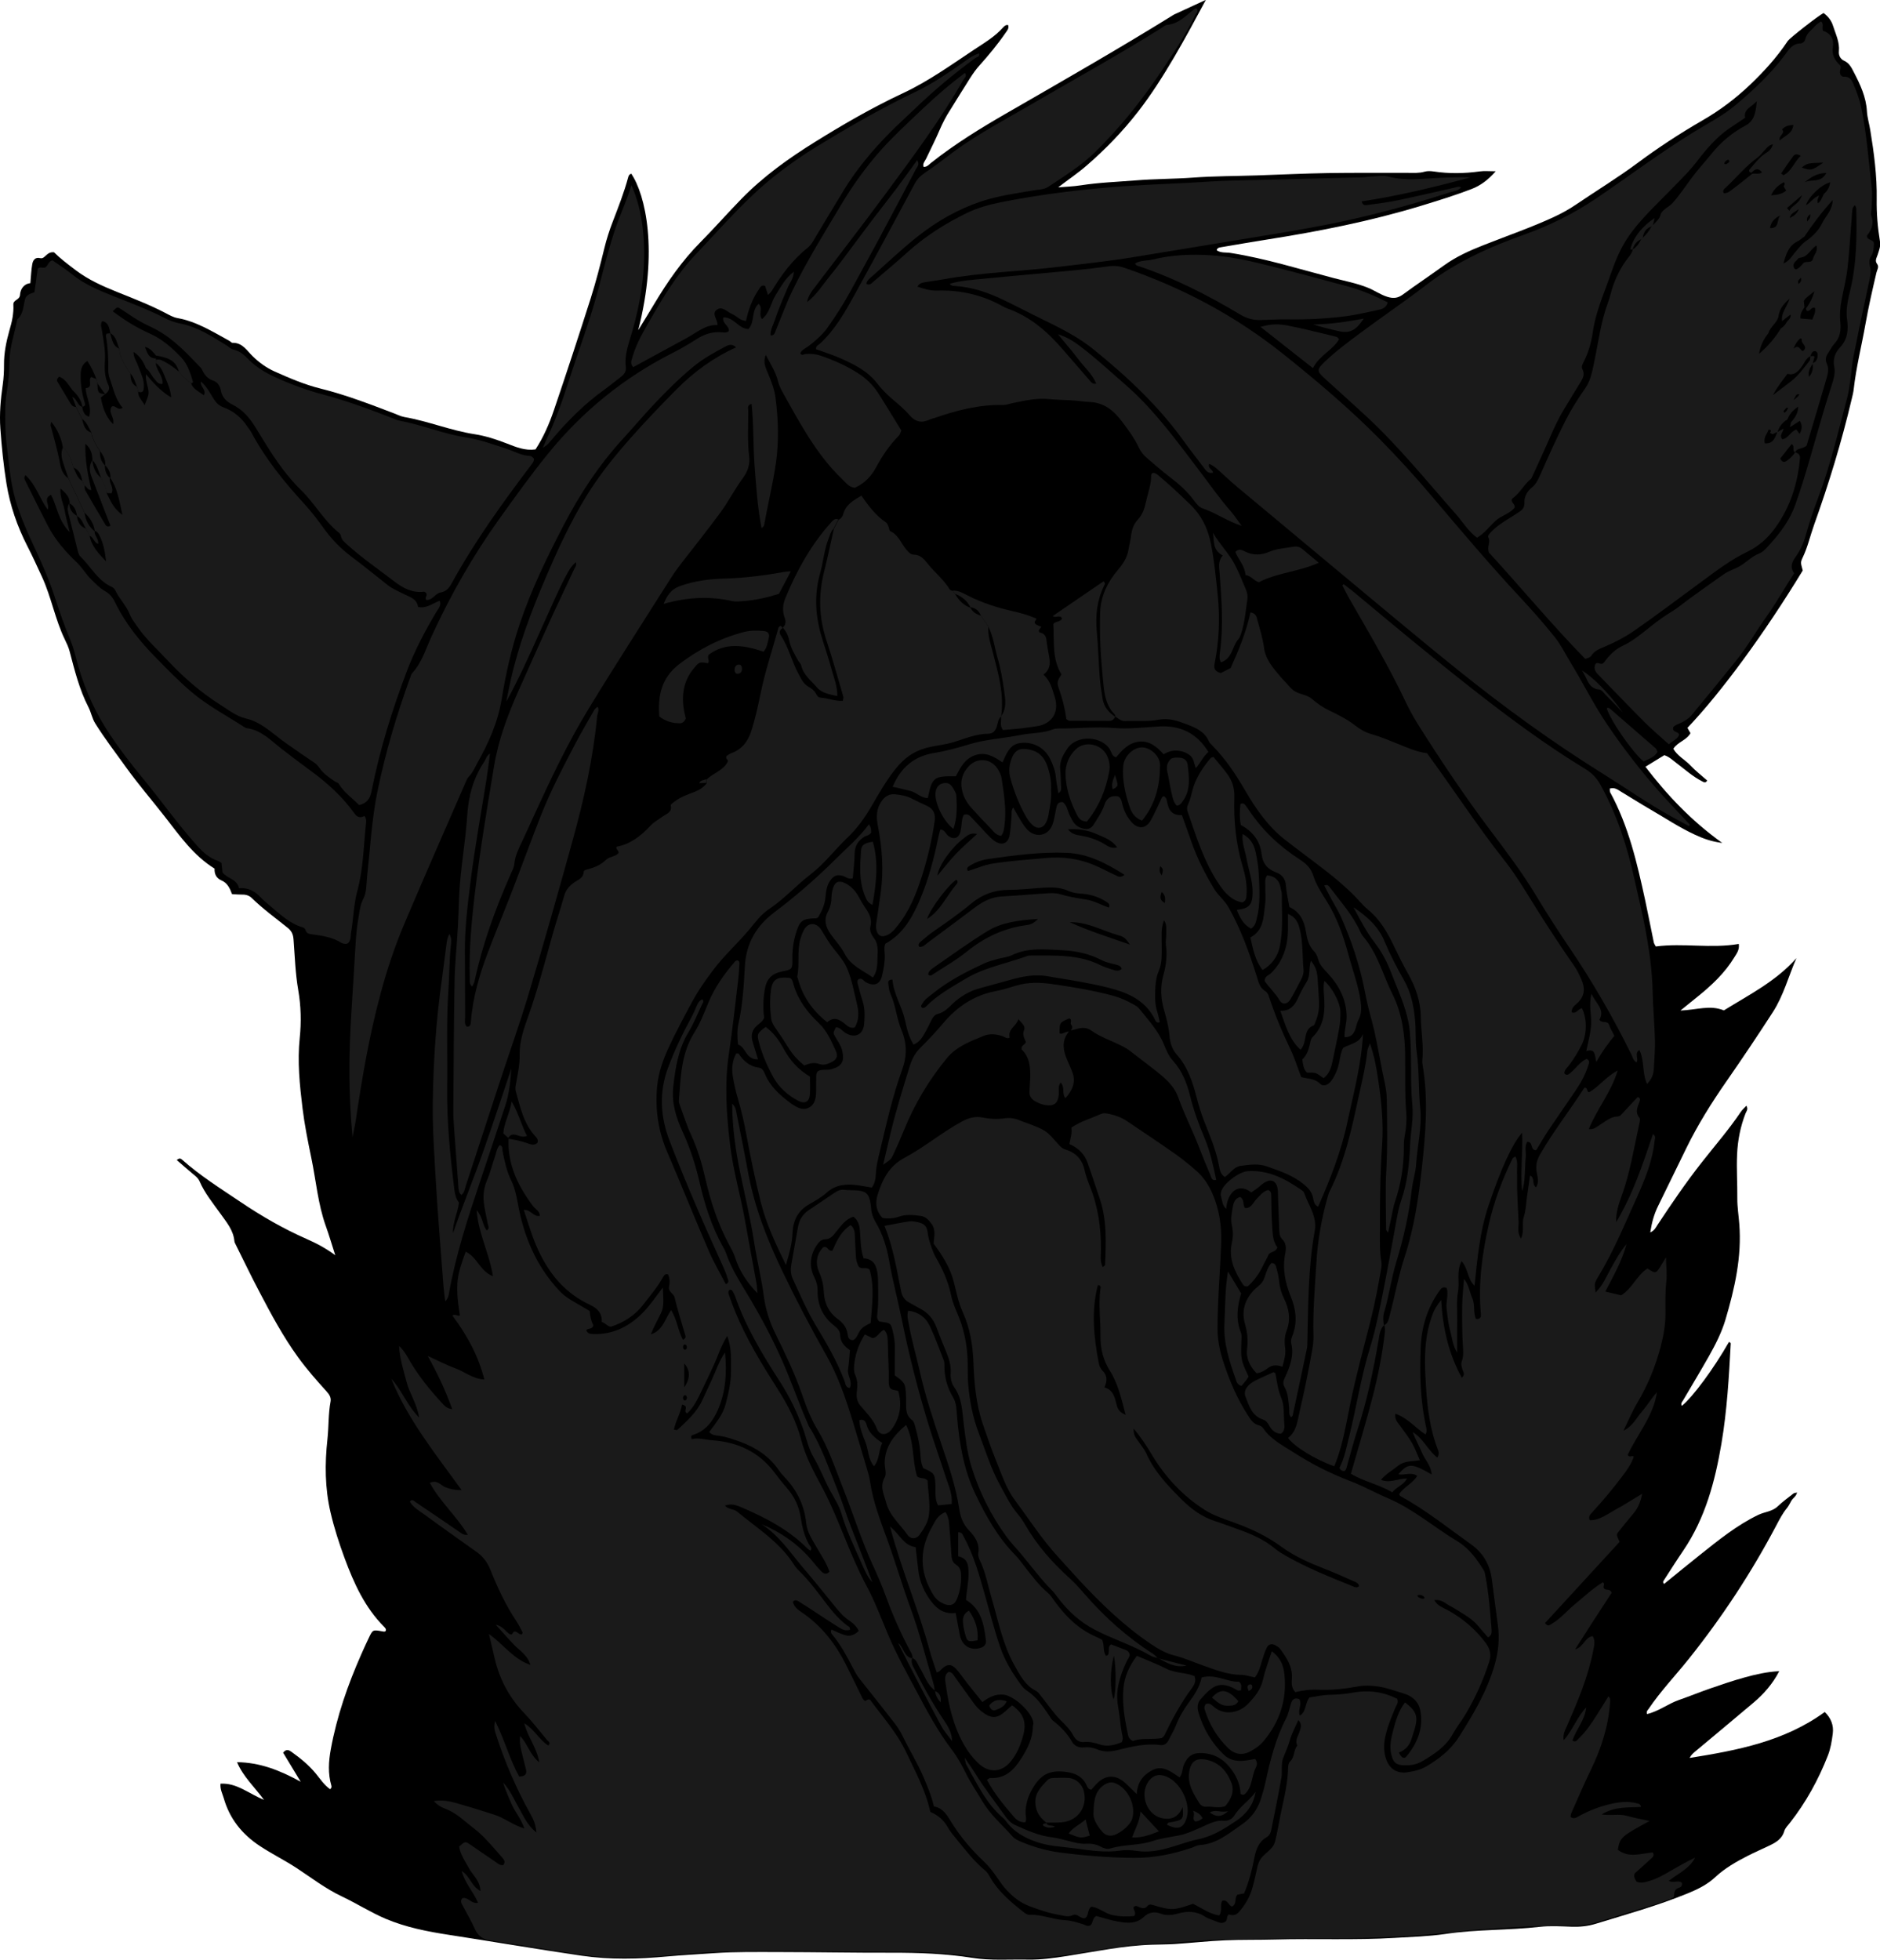 <?xml version="1.0" encoding="utf-8"?>
<!-- Generator: Adobe Illustrator 24.2.3, SVG Export Plug-In . SVG Version: 6.00 Build 0)  -->
<svg version="1.1" id="Layer_1" xmlns="http://www.w3.org/2000/svg" xmlns:xlink="http://www.w3.org/1999/xlink" x="0px" y="0px"
	 width="355.63" height="370.64" viewBox="0 0 355.63 370.64" enable-background="new 0 0 355.63 370.64" xml:space="preserve">
<g>
	<path d="M222.07,2.76c-10.32,6.4-20.86,12.43-31.38,18.49c-5.06,2.91-10.03,5.95-14.61,9.59c-0.41,0.33-0.75,0.78-1.38,0.72
		c-0.21-0.65,0.26-1.07,0.49-1.55c0.84-1.81,1.77-3.58,2.55-5.42c0.57-1.33,1.22-2.6,2.01-3.8c0.74-1.14,1.41-2.32,2.15-3.46
		c1.09-1.67,2.05-3.47,3.37-4.94c1.76-1.96,3.43-3.97,4.92-6.14c0.31-0.45,0.73-0.87,0.51-1.51c-0.44-0.08-0.74,0.21-0.98,0.48
		c-1.51,1.7-3.44,2.84-5.3,4.07c-4.45,2.95-8.79,6.09-13.66,8.36c-5.73,2.68-11.19,5.84-16.55,9.17
		c-5.03,3.12-9.84,6.57-13.99,10.83c-2.62,2.69-5.1,5.51-7.74,8.18c-3.46,3.49-6.23,7.48-8.73,11.67c-0.9,1.51-1.83,3.01-3.02,4.95
		c3.85-15.01,1.37-25.64-1.32-29.6c-0.35,0.1-0.5,0.36-0.58,0.69c-0.77,2.86-1.85,5.6-2.91,8.36c-0.63,1.63-1.17,3.3-1.59,5.02
		c-0.78,3.18-1.59,6.35-2.58,9.47c-2.25,7.07-4.57,14.13-6.96,21.16c-0.89,2.63-2.01,5.19-3.49,7.45c-1.99,0.27-3.65-0.43-5.35-1.09
		c-2-0.78-4.06-1.46-6.2-1.79c-4.51-0.7-8.75-2.46-13.24-3.24c-0.7-0.12-1.35-0.47-2.03-0.72c-4.55-1.73-9.09-3.49-13.82-4.66
		c-3.04-0.75-5.89-1.98-8.74-3.25c-1.55-0.7-2.89-1.68-4.11-2.86c-1.12-1.08-1.94-2.6-3.83-2.55c-0.19,0.01-0.39-0.27-0.6-0.38
		c-3.14-1.71-6.18-3.65-9.81-4.3c-0.77-0.14-1.5-0.55-2.2-0.92c-2.98-1.56-6.1-2.77-9.22-4.02c-2.74-1.1-5.43-2.3-7.82-4.11
		c-1.46-1.1-2.91-2.2-4.11-3.39c-0.8-0.1-1.22,0.32-1.63,0.69c-0.31,0.28-0.54,0.52-1.01,0.41c-0.94-0.23-1.35,0.41-1.48,1.16
		c-0.19,1.09-0.23,2.21-0.36,3.58c-1.23,0.12-1.89,1.11-1.96,2.23c-0.07,0.98-1.31,0.88-1.25,1.85c0.05,0.79-0.03,1.6-0.15,2.38
		c-0.14,0.86-0.38,1.71-0.62,2.55c-0.58,2.08-1.01,4.18-1,6.36c0.01,1.27-0.06,2.56-0.24,3.82c-0.39,2.76-0.65,5.48-0.45,8.3
		c0.25,3.51,0.6,6.99,1.16,10.45c0.67,4.11,2.03,8.04,3.91,11.72c1.02,1.99,1.94,4.01,2.87,6.03c1.72,3.79,2.43,7.94,4.25,11.69
		c0.35,0.72,0.7,1.45,0.9,2.22c0.96,3.62,1.84,7.24,3.58,10.61c0.5,0.97,0.68,2.12,1.29,3.08c1.78,2.84,3.82,5.5,5.78,8.23
		c2.33,3.24,4.94,6.27,7.39,9.41c2.77,3.54,5.38,7.32,9.39,9.8c-0.05,1.03,0.32,1.82,1.36,2.26c1.09,0.47,1.55,1.51,1.94,2.56
		c0.73,0.04,1.37,0.1,2,0.09c0.68-0.01,1.29,0.21,1.75,0.66c2.11,2.07,4.51,3.79,6.8,5.64c0.79,0.64,1.02,1.29,1.09,2.21
		c0.24,3.18,0.34,6.38,0.88,9.51c0.53,3.04,0.6,6.09,0.29,9.07c-0.47,4.51-0.01,8.92,0.53,13.34c0.39,3.16,1.02,6.29,1.67,9.41
		c0.89,4.28,1.24,8.68,2.73,12.84c0.61,1.69,1.11,3.42,1.79,5.53c-1.9-1.4-3.65-2.3-5.45-3.09c-4.4-1.94-8.54-4.33-12.52-7.02
		c-3.78-2.54-7.63-4.96-11.05-8c-0.27-0.24-0.56-0.26-0.95,0.12c0.96,0.83,1.91,1.67,2.88,2.48c0.55,0.46,1.13,0.85,1.44,1.56
		c0.96,2.22,2.5,4.08,3.89,6.03c1.15,1.63,2.48,3.13,2.68,5.24c0.02,0.23,0.14,0.46,0.25,0.67c1.46,2.92,2.87,5.87,4.39,8.76
		c2.26,4.32,4.55,8.61,7.43,12.58c1.65,2.27,3.49,4.36,5.37,6.43c0.52,0.57,0.89,1.16,0.75,1.92c-0.44,2.36-0.33,4.77-0.59,7.14
		c-0.51,4.63-0.48,9.22,0.58,13.79c0.69,2.97,1.62,5.85,2.67,8.69c1.75,4.73,3.82,9.32,7.47,12.98c0.22,0.22,0.45,0.45,0.29,0.8
		c-0.21,0.18-0.44,0.09-0.67,0.05c-1.76-0.32-1.77-0.32-2.53,1.28c-0.48,1.01-0.95,2.02-1.4,3.05c-2.56,5.79-4.63,11.73-5.77,17.97
		c-0.42,2.3-0.57,4.59,0.1,6.87c0.06,0.22,0.07,0.45-0.23,0.7c-1.1-0.77-1.85-1.91-2.69-2.94c-1.33-1.63-2.94-2.93-4.63-4.14
		c-0.43-0.31-0.98-0.62-1.57,0.17c0.99,1.63,2.01,3.32,3.32,5.49c-4.05-2.22-7.74-3.64-12.04-3.7c1.17,2.76,3.29,4.67,5.1,7.13
		c-2.92-1.19-5.14-3.24-8.23-3.06c-0.09,1.11,0.37,1.89,0.61,2.72c1.11,3.9,3.44,6.82,6.84,9.07c2.27,1.5,4.7,2.69,6.97,4.18
		c2.79,1.84,5.45,3.89,8.51,5.34c2.81,1.33,5.46,3.03,8.31,4.24c3.83,1.62,7.91,2.42,12.02,3.05c8.35,1.28,16.68,2.71,25.04,3.93
		c5.4,0.79,10.85,0.64,16.26,0.14c2.94-0.27,5.88-0.41,8.82-0.62c4.06-0.28,8.15-0.21,12.23-0.21c7.12,0.01,14.23,0.15,21.35,0.13
		c5.11-0.01,10.21,0.17,15.27,0.97c3.5,0.55,7.02,0.26,10.52,0.33c2.48,0.04,4.93-0.3,7.37-0.68c5.35-0.83,10.66-1.97,16.1-2.14
		c1.44-0.05,2.88-0.04,4.31-0.13c3.18-0.21,6.35-0.56,9.53-0.7c3.11-0.14,6.23-0.06,9.35-0.15c7.59-0.21,15.18,0.15,22.77-0.31
		c3.19-0.2,6.39-0.27,9.54-0.74c5.93-0.89,11.93-0.67,17.88-1.35c1.97-0.22,4-0.09,6-0.02c1.54,0.05,3.07-0.1,4.5-0.54
		c5.87-1.8,11.8-3.45,17.49-5.78c1.85-0.76,3.65-1.64,5.14-3.03c1.83-1.71,3.98-2.93,6.18-4.06c1.28-0.65,2.6-1.22,3.89-1.84
		c1.31-0.62,2.56-1.26,3.02-2.84c0.17-0.58,0.68-1.07,1.07-1.57c3.03-3.86,5.37-8.12,7.16-12.68c0.53-1.35,0.76-2.78,0.94-4.19
		c0.2-1.57-0.35-2.95-1.52-4.08c-7.66,5.58-16.55,7.25-25.56,8.69c0.24-0.48,0.56-0.8,0.91-1.1c3.73-3.13,7.49-6.23,11.2-9.38
		c1.92-1.63,3.58-3.5,4.84-5.93c-2.37,0.12-4.46,0.61-6.53,1.18c-2.15,0.59-4.27,1.31-6.38,2.04c-2.04,0.7-4.03,1.52-6.07,2.23
		c-2.07,0.72-3.85,2.16-6.03,2.66c-0.17-0.53,0.12-0.71,0.29-0.96c2.28-3.38,5.11-6.34,7.65-9.52c6.3-7.89,11.82-16.29,16.53-25.22
		c0.6-1.13,1.17-2.26,2-3.26c0.35-0.42,0.57-0.96,0.86-1.43c0.29-0.48,0.9-0.78,1.05-1.52c-0.38,0.1-0.56,0.1-0.67,0.19
		c-1,0.79-2.05,1.53-2.97,2.42c-1.04,1.01-2.47,1.04-3.68,1.62c-4.08,1.96-7.54,4.79-11.04,7.57c-2.29,1.82-4.54,3.67-6.79,5.5
		c-0.35-0.37-0.11-0.57-0.01-0.74c1.21-1.88,2.41-3.77,3.67-5.62c4.13-6.1,5.97-13.01,7.18-20.14c1.07-6.29,1.43-12.65,1.77-19.01
		c0-0.08-0.21-0.18-0.33-0.27c-2.9,5.07-6.78,10.34-8.92,12.1c-0.28-0.45,0.06-0.75,0.25-1.07c1.61-2.76,3.27-5.49,4.84-8.27
		c1.26-2.23,2.43-4.52,3.16-6.97c1.75-5.91,3.11-11.88,2.61-18.14c-0.12-1.58-0.38-3.16-0.37-4.76c0.03-2.79-0.17-5.58-0.04-8.38
		c0.12-2.67,0.63-5.22,1.58-7.69c0.16-0.43,0.58-0.79,0.18-1.49c-0.38,0.41-0.79,0.76-1.07,1.18c-2.23,3.32-4.86,6.33-7.32,9.47
		c-3.02,3.83-5.76,7.86-8.45,11.93c-0.3,0.46-0.55,1.04-1.35,1.38c0.3-1.92,0.75-3.51,1.5-5.02c1.79-3.66,3.57-7.32,5.36-10.98
		c2.15-4.39,4.74-8.52,7.52-12.52c3.01-4.33,5.95-8.71,8.81-13.14c2.04-3.17,2.96-6.77,4.46-10.21c-3.86,4.38-8.95,6.92-13.72,9.88
		c-2.59-1.07-5.14-0.1-8.22,0.03c1.36-1.11,2.28-1.85,3.2-2.59c2.69-2.16,5.19-4.5,7-7.48c0.44-0.72,1-1.41,0.84-2.53
		c-5.28,0.91-10.51-0.21-15.7,0.48c-0.16-0.32-0.32-0.52-0.37-0.74c-0.55-2.65-1.06-5.32-1.63-7.97
		c-1.53-7.03-3.13-14.03-6.62-20.43c-0.1-0.18-0.05-0.43-0.08-0.72c0.94-0.3,1.57,0.25,2.23,0.65c1.85,1.11,3.67,2.27,5.54,3.35
		c2.76,1.6,5.42,3.38,8.33,4.72c1.5,0.69,3.04,1.29,5.17,1.56c-5.84-4.19-10.38-8.99-14.53-14.41c1.31-0.8,2.46-1.51,3.57-2.19
		c0.93,0.3,1.56,0.93,2.26,1.46c1.6,1.19,3.07,2.56,4.87,3.47c0.33,0.17,0.67,0.43,0.98-0.14c-1.07-0.95-2.21-1.83-3.18-2.86
		c-1.03-1.09-2.46-1.79-3.22-3.14c0.83-1.31,2.49-1.59,3.24-2.95c-0.19-0.33-0.38-0.67-0.57-1.01c6.43-6.76,14.57-17.86,21.81-29.76
		c-0.38-1.45-0.47-1.49,0.01-2.5c0.94-1.96,1.4-4.07,2.12-6.09c2.8-7.82,5.23-15.75,7.13-23.83c0.15-0.62,0.31-1.24,0.38-1.87
		c0.47-4.2,1.52-8.3,2.25-12.46c0.57-3.22,1.31-6.41,2.05-9.59c0.12-0.52,0.54-1.09,0.15-1.6c-0.51-0.66-0.12-1.16,0.07-1.76
		c0.25-0.81,0.61-1.59,0.45-2.53c-0.44-2.64-0.66-5.3-0.62-8c0.07-4.39-0.51-8.75-1.22-13.08c-0.19-1.18-0.56-2.34-0.63-3.53
		c-0.15-2.72-1.27-5.09-2.49-7.43c-0.43-0.83-0.84-1.7-1.82-2.14c-0.7-0.31-1.07-1.01-0.99-1.78c0.17-1.75-0.62-3.27-1.12-4.86
		c-0.32-1.02-0.97-1.79-1.78-2.39c-1.05,0.54-6.27,4.63-6.77,5.27c-0.05,0.06-0.08,0.14-0.13,0.2c-2.01,3-4.43,5.64-7.04,8.13
		c-2.74,2.6-5.72,4.84-8.99,6.72c-4.22,2.44-8.3,5.1-12.21,8.01c-3.79,2.82-7.81,5.26-11.71,7.91c-1.32,0.9-2.71,1.66-4.17,2.34
		c-4.35,2.01-8.88,3.57-13.33,5.33c-2.61,1.03-5.14,2.16-7.43,3.81c-2.59,1.87-5.25,3.65-7.83,5.54c-0.95,0.69-1.79,0.76-2.9,0.42
		c-1.32-0.41-2.42-1.21-3.68-1.72c-2.08-0.84-4.28-1.26-6.44-1.82c-6.48-1.69-12.88-3.71-19.53-4.76c-0.88-0.14-1.85,0.04-2.64-0.51
		c0.11-0.46,0.43-0.5,0.75-0.56c2.91-0.49,5.81-1,8.73-1.46c9.86-1.55,19.63-3.48,29.19-6.39c3.21-0.98,6.41-1.97,9.54-3.17
		c1.71-0.66,3.12-1.71,4.57-3.36c-1.25,0-2.13-0.1-2.97,0.02c-2.94,0.41-5.87,0.46-8.82,0.01c-0.54-0.08-1.15-0.1-1.67,0.05
		c-1.03,0.3-2.06,0.22-3.1,0.22c-5.04,0.02-10.08-0.04-15.12,0.04c-4.47,0.07-8.93,0.29-13.4,0.44c-4.07,0.14-8.13,0.12-12.2,0.42
		c-3.57,0.26-7.17,0.23-10.75,0.52c-3.49,0.28-7,0.4-10.47,0.94c-1.41,0.22-2.84,0.26-4.26,0.38c1.83-1.42,3.68-2.65,5.36-4.11
		c3.58-3.09,6.85-6.48,9.75-10.21c4.82-6.19,9.11-14.23,12.82-21.14"/>
	<path fill="#1A1A1A" d="M189.37,135.5c-0.59,0.52-0.6,1.29-0.83,1.96c-0.25,0.77-0.73,1.3-1.53,1.31c-2.29,0.02-4.38,0.88-6.5,1.56
		c-1.77,0.56-3.6,0.66-5.38,1.15c-2.35,0.64-4.14,1.99-5.63,3.83c-1.82,2.25-3.24,4.76-4.68,7.24c-1.26,2.16-2.69,4.15-4.5,5.87
		c-2.38,2.25-4.34,4.92-6.96,6.93c-2.73,2.09-5.02,4.69-7.9,6.6c-1.49,0.99-2.53,2.42-3.65,3.77c-2.2,2.64-4.78,4.93-6.86,7.69
		c-1.5,1.99-2.92,4-4.09,6.19c-1.51,2.81-3.03,5.63-4.37,8.53c-1.07,2.32-1.94,4.77-2.18,7.32c-0.4,4.25,0.17,8.4,1.88,12.38
		c2.68,6.24,5.2,12.54,7.89,18.77c0.93,2.16,2.14,4.2,3.22,6.29c0.69-0.33,0.45-0.74,0.34-1.09c-0.19-0.61-0.4-1.22-0.66-1.8
		c-3.64-7.99-7.17-16.04-10.32-24.23c-1.73-4.5-2.04-9.1-0.3-13.79c1.2-3.24,2.67-6.32,4.31-9.35c0.42-0.77,0.78-1.57,1.12-2.38
		c0.23-0.53,0.48-1,1.06-1.24c0.41,0.4,0.05,0.74-0.1,1.06c-0.82,1.73-1.53,3.53-2.52,5.17c-1.93,3.19-2.47,6.7-2.87,10.29
		c-0.34,3.06,0.52,5.85,1.78,8.56c1.45,3.13,2.48,6.39,3.25,9.76c0.95,4.13,2.26,8.16,4.33,11.9c0.23,0.42,0.48,0.84,0.63,1.29
		c1.13,3.28,3.09,6.12,4.83,9.09c2.1,3.58,4.02,7.25,5.71,11.06c1.72,3.87,3.09,7.88,4.78,11.76c0.13,0.29,0.22,0.61,0.39,0.88
		c2.32,3.68,3.68,7.79,5.29,11.78c0.95,2.37,1.71,4.81,2.63,7.19c1.34,3.48,2.74,6.94,4.03,10.45c-0.93-0.98-1.44-2.22-1.97-3.43
		c-1.39-3.14-2.89-6.23-3.87-9.54c-0.48-1.62-1.44-3.03-2.21-4.48c-1.09-2.04-1.89-4.21-3.07-6.19c-0.98-1.66-1.33-3.58-1.98-5.37
		c-1.11-3.1-2.51-6.01-4.3-8.79c-3.33-5.17-6.53-10.44-8.57-16.31c-0.13-0.37-0.33-0.73-0.54-1.06c-0.06-0.1-0.27-0.12-0.41-0.17
		c-0.43,0.28-0.32,0.7-0.19,1.05c0.37,1.05,0.76,2.1,1.18,3.14c2.1,5.12,4.97,9.83,7.94,14.48c1.94,3.05,3.63,6.22,4.53,9.73
		c0.82,3.2,2.39,6.05,3.92,8.91c1.7,3.18,3.04,6.49,4.4,9.81c1.24,3.03,2.51,6.05,4.06,8.94c1.63,3.03,2.81,6.26,4.16,9.42
		c1.54,3.61,3.44,7.02,5.28,10.48c2.02,3.81,4.05,7.61,6.68,11.06c1.06,1.39,1.92,2.95,2.69,4.52c0.89,1.8,2.03,3.43,3.04,5.16
		c1.51,2.58,3.79,4.52,5.75,6.72c0.43,0.48,1.01,0.76,1.61,1.01c2.44,1.02,4.94,1.74,7.59,2.07c4.6,0.58,9.2,0.95,13.85,0.98
		c3.75,0.02,7.29-0.71,10.79-1.89c0.53-0.18,1.05-0.5,1.59-0.53c3.24-0.21,5.58-2.28,8.05-3.97c1.64-1.12,2.87-2.76,3.5-4.73
		c0.34-1.06,0.65-2.14,0.88-3.23c0.9-4.14,1.92-8.24,3.9-12.04c0.47-0.91,0.63-1.97,0.97-2.95c0.25-0.73,0.76-0.98,1.51-0.68
		c0.61,0.97-0.33,2.01,0.11,3.12c1.3-0.79,0.91-2.33,1.85-3.45c1.13-0.15,2.45-0.46,3.77-0.49c1.52-0.03,3.02-0.15,4.52-0.42
		c2.92-0.54,5.7-0.12,8.28,1.17c0.3,0.73-0.14,1.18-0.34,1.67c-0.79,1.92-1.61,3.81-1.99,5.88c-0.24,1.31-0.2,2.53,0.2,3.77
		c0.61,1.89,2.05,2.87,4.04,2.58c1.26-0.18,2.51-0.46,3.64-1.13c2.42-1.44,4.59-3.13,6.14-5.57c2.7-4.26,5.27-8.56,6.7-13.46
		c0.75-2.56,1.02-5.1,0.64-7.78c-0.4-2.84-0.74-5.68-1.12-8.52c-0.36-2.79-1.64-4.99-3.89-6.61c-4.41-3.16-8.66-6.56-13.44-9.18
		c-0.06-0.03-0.08-0.13-0.21-0.34c0.84-1.34,2.51-2,3.42-3.46c-1.17-0.83-2.41-0.04-3.57-0.32c1.88-2.14,2.49-2.14,6.3,0.05
		c-0.11-1.7-1.28-2.78-1.83-4.11c-0.54-1.31-1.25-2.54-1.77-3.91c1.98,1.15,2.86,3.41,4.66,4.82c0.51-0.76,0.17-1.35-0.03-1.89
		c-1.61-4.33-1.98-8.88-2.21-13.43c-0.18-3.51-0.14-7.03,0.91-10.46c0.53-1.71,0.83-2.46,2.07-4.02c0.3,5.28,1.39,10.14,3.91,14.71
		c0.7-0.68,0.24-1.09,0.13-1.5c-0.15-0.54-0.35-1.04-0.14-1.63c0.43-1.16,0.22-2.35,0.17-3.55c-0.11-2.31-0.13-4.64-0.1-6.95
		c0.02-1.59,0.21-3.18,0.35-5.08c0.96,1.21,1.07,2.56,1.58,3.7c0.55,1.22,0.1,2.69,0.69,3.88c0.85,0.1,0.96-0.41,0.92-0.88
		c-0.53-5.79,0.23-11.48,1.52-17.1c0.98-4.29,2.53-8.41,4.47-12.36c0.06-0.12,0.24-0.19,0.52-0.4c0.56,0.98,0.29,2.01,0.33,2.98
		c0.04,1.04,0,2.08,0.02,3.12c0.02,1.04,0.07,2.08,0.12,3.12c0.05,1.04,0.1,2.08,0.15,3.11c0.04,0.98-0.31,2.02,0.45,3.22
		c0.71-1.5,0.11-2.87,0.54-4.13c0.4-1.19,0.42-2.51,0.6-3.78c0.19-1.34,0.39-2.68,0.58-4.03c0.99,0.41,0.27,1.61,1.12,2.24
		c0.67-0.99,0.26-2.05,0.12-2.98c-0.18-1.26,0.04-2.2,0.7-3.33c2.52-4.37,5.65-8.32,8.33-12.53c0.68-0.08,0.35,0.62,0.86,0.87
		c1.83-0.97,3.12-2.89,5.45-4.13c-1.27,4.21-3.94,7.27-5.46,11.09c0.97,0.11,1.48-0.44,2.04-0.78c1.08-0.66,2.05-1.57,3.4-1.62
		c0.48-0.02,0.68-0.32,0.95-0.61c0.91-1,1.84-1.98,2.77-2.97c0.04-0.05,0.15-0.04,0.23-0.06c0.47,0.28,0.26,0.68,0.13,1.02
		c-0.37,0.97-0.78,1.89,0.06,2.87c0.19,0.22,0.05,0.78-0.04,1.16c-1.02,4.59-1.73,9.27-3.37,13.71c-0.57,1.55-1.06,3.15-1,4.87
		c3.12-5.19,5.02-10.89,6.96-16.66c0.65,0.47,0.34,0.94,0.3,1.34c-0.39,3.79-1.83,7.29-3.37,10.7c-2.27,5.01-4.37,10.12-7.23,14.85
		c-0.83,1.37-0.78,1.4-0.55,3.08c1.42-1.4,2.07-3.11,2.94-4.65c0.88-1.56,1.74-3.13,2.91-4.52c-0.84,3.18-2.46,6-4.01,8.99
		c1.12,0.26,2.03,0.48,2.99,0.71c2.1-1.27,2.94-3.78,4.98-5.07c1.52,0.98,1.57,0.98,2.41-0.32c0.29-0.46,0.57-0.93,1.09-1.79
		c0.04,1.81,0.22,3.2,0.07,4.56c-0.22,2-0.17,3.99-0.16,5.99c0,2.1-0.34,4.12-0.86,6.15c-0.99,3.82-2.45,7.42-4.47,10.81
		c-0.93,1.56-1.63,3.26-2.63,5.29c1.84-0.93,2.46-2.45,3.45-3.57c1.02-1.16,1.81-2.53,2.89-3.71c-0.67,4.54-3.73,7.96-5.53,11.84
		c0.38,0.64,0.82,0,1.15,0.33c-0.44,1.38-1.28,2.53-2.14,3.67c-1.83,2.42-3.76,4.76-5.83,6.98c-0.34,0.36-0.63,0.72-0.36,1.38
		c1.91,0.03,3.36-1.19,4.92-2.03c1.59-0.86,3.11-1.85,5-2.98c-0.31,1.62-0.81,2.72-1.63,3.7c-0.97,1.16-1.94,2.34-2.88,3.53
		c-0.4,0.51-0.36,0.59,0.24,1.87c-4.67,5.09-9.4,10.24-14.11,15.36c0.56,0.78,0.96,0.32,1.32,0.11c1.67-0.98,2.89-2.5,4.37-3.71
		c1.73-1.42,3.35-2.96,5.26-4.12c0.47,0.34-0.03,0.76,0.17,1.09c0.31,0.59,1.17-0.03,1.48,0.92c-1.05,1.61-2.22,3.39-3.38,5.18
		c-1.1,1.7-2.19,3.42-3.53,5.51c1.72-0.53,1.83-2.31,3.33-2.51c0.56,0.94,0.26,1.87,0.09,2.77c-0.96,4.98-2.94,9.61-4.95,14.22
		c-0.34,0.78-0.81,1.52-0.63,2.71c1.78-2.01,2.53-4.42,4.25-6.2c-0.2,2.36-1.88,4.12-2.6,6.25c0.66,0.46,0.9-0.12,1.2-0.4
		c1.42-1.32,2.46-2.93,3.49-4.55c0.72-1.12,1.4-2.25,2.12-3.41c0.47,0.45,0.33,0.86,0.31,1.23c-0.32,4.53-1.71,8.75-3.69,12.81
		c-1.3,2.65-2.44,5.38-3.65,8.08c-0.09,0.2-0.09,0.45-0.12,0.67c0.58,0.5,1.06,0.15,1.55-0.12c1.83-1.01,3.76-1.77,5.79-2.26
		c1.71-0.42,3.46-0.64,5.22-0.18c0.31,0.08,0.64,0.1,0.77,0.68c-2.39,0.18-4.89-0.17-7.46,1.43c1.85,0.26,3.31-0.15,4.73,0.25
		c1.37,0.39,2.79,0.64,4.34,0.98c-5.36,2.9-5.61,3.13-6.01,5.45c2.07,1.61,4.38,0.71,6.59,0.5c0.43,0.61-0.03,0.93-0.36,1.23
		c-0.99,0.93-2.01,1.82-3.02,2.73c-0.27,0.59,0.02,1.07,0.33,1.56c0.87,0.39,1.7,0.09,2.54-0.16c1.47-0.44,2.77-1.22,4.09-1.98
		c1.45-0.83,2.9-1.67,4.45-2.39c-1.06,2.08-3.2,2.99-4.97,4.38c0.88,0.51,1.74-0.2,2.45,0.35c0.17,0.5-0.13,0.85-0.49,0.94
		c-1.03,0.26-0.9,1.12-1.02,1.81c-1.49,0.75-3.03,1.18-4.55,1.65c-3.28,1.02-6.57,2.01-9.85,3.03c-1.62,0.5-3.28,0.69-4.97,0.68
		c-7.52-0.04-15.02,0.47-22.48,1.25c-7.49,0.78-14.97,1.13-22.49,1.16c-7.12,0.02-14.24,0.05-21.35,0.24
		c-4.31,0.11-8.6,0.64-12.91,0.79c-5.86,0.21-11.55,1.53-17.33,2.26c-6.04,0.76-12.1,0.89-18.16-0.05c-2.67-0.41-5.4-0.46-8.11-0.62
		c-1.28-0.07-2.56,0-3.84-0.02c-5.44-0.06-10.87-0.03-16.31-0.15c-6.63-0.15-13.27,0.01-19.91,0.19c-3.43,0.09-6.85,0.58-10.28,0.78
		c-4.47,0.27-8.97,0.38-13.41-0.22c-6.01-0.82-11.99-1.93-17.99-2.82c-1.44-0.21-2.28-0.86-2.86-2.16
		c-0.64-1.46-1.47-2.83-2.21-4.25c-0.25-0.48-0.67-0.95-0.16-1.56c1.1-0.32,1.67,1.15,2.98,0.87c-0.86-2.03-2.44-3.63-3.11-6.01
		c1.62,0.98,1.87,2.94,3.56,3.78c-0.05-1.94-1.44-2.95-2.17-4.3c-0.72-1.33-1.63-2.57-1.86-4.11c1.16-1.01,1.16-1.01,2.11-0.36
		c1.52,1.04,3.02,2.09,4.55,3.11c0.51,0.34,0.98,0.85,1.68,0.77c0.51-0.6,0.14-1.07-0.23-1.48c-1.21-1.38-2.4-2.79-3.7-4.07
		c-1.02-1.01-2.21-1.83-3.31-2.76c-1.17-0.98-2.38-1.87-3.83-2.4c-0.73-0.27-1.41-0.7-2.05-1.39c2.17-0.39,4.03,0.31,5.91,0.85
		c1.84,0.52,3.66,1.14,5.49,1.7c1.89,0.58,3.43,1.91,5.72,2.62c-0.66-1.92-1.75-3.11-2.37-4.52c-0.6-1.36-1.21-2.73-1.65-4.17
		c1.32,1.39,2.03,3.14,2.96,4.75c0.88,1.53,1.55,3.25,3.34,4.71c-0.13-1.6-0.6-2.56-1.14-3.52c-2.64-4.76-4.81-9.73-6.47-14.91
		c-0.24-0.74-0.52-1.47-0.19-2.67c1.82,3.64,2.75,7.29,4.54,10.5c1.05-0.03,1.52-0.39,1.29-1.34c-0.28-1.16-0.61-2.32-0.87-3.48
		c-0.19-0.85-0.38-1.72-0.24-2.84c1.44,1.47,1.81,3.53,3.62,4.97c-0.46-2.8-2.19-4.73-2.83-7.38c1.93,1.16,2.84,3.16,4.55,4.21
		c0.54-0.59-0.04-0.79-0.24-1.03c-1.42-1.72-2.8-3.5-4.34-5.11c-2.84-2.97-4.68-6.43-5.59-10.41c-0.32-1.38-0.65-2.76-1.07-4.55
		c2.8,2,4.57,4.72,7.84,5.85c-0.54-1.86-1.96-2.65-3.02-3.73c-1.11-1.14-2.14-2.35-3.52-3.86c1.49,0.3,1.89,1.4,2.7,1.8
		c0.5,0.15,0.47-0.35,0.73-0.51c0.6-0.15,0.91,0.63,1.51,0.53c0.04-0.14,0.16-0.32,0.11-0.41c-0.37-0.71-0.72-1.43-1.16-2.09
		c-2.05-3.08-3.59-6.41-4.96-9.82c-0.56-1.4-1.41-2.47-2.62-3.32c-3.26-2.32-6.52-4.62-9.74-6.98c-1.01-0.74-2.17-1.35-2.84-2.49
		c0.44-0.58,0.77-0.14,1.02,0.04c2.85,1.91,5.69,3.85,8.52,5.79c0.39,0.27,0.74,0.54,1.44,0.44c-2.1-3.5-5.21-6.2-7.2-9.82
		c1.43-0.68,2.06,0.49,2.95,0.82c0.9,0.33,1.79,0.59,3.06,0.53c-4.96-6.88-10.18-13.31-13.3-21.05c1.98,2.09,2.9,4.93,5.27,7.35
		c-0.43-2.7-1.82-4.58-2.37-6.73c-0.55-2.15-1.28-4.27-1.42-6.81c0.9,0.82,1.38,1.69,1.86,2.53c1.71,3,3.86,5.65,6.19,8.19
		c0.48,0.52,0.92,1.11,2,1.21c-1.28-3.56-2.81-6.79-4.63-10.05c1.77,0.8,3.5,1.71,5.31,2.38c1.74,0.64,3.24,1.98,5.4,2.08
		c-1.16-4.59-3.34-8.49-6.06-12.12c0.74-0.38,1.02,0.29,1.44-0.03c-1.01-6.18-0.45-7.74,1.09-12.02c2.16,0.96,2.71,3.7,5.15,4.63
		c-0.62-4.21-2.71-7.89-3.08-12.47c1.24,1.35,1.07,2.81,1.92,3.81c0.57-0.35,0.28-0.81,0.2-1.21c-0.21-1.1-0.47-2.18-0.65-3.28
		c-0.29-1.68-0.23-3.3,0.47-4.93c0.63-1.46,1-3.04,1.53-4.54c0.26-0.74,0.32-1.57,0.91-2.18c0.63,0.2,0.45,0.76,0.53,1.17
		c0.38,1.88,0.78,3.77,1.62,5.5c0.68,1.39,0.99,2.86,1.26,4.34c1.11,6.18,3.43,11.78,7.76,16.44c0.66,0.71,1.4,1.31,2.23,1.81
		c1.16,0.69,2.34,1.38,3.62,2.13c0.05,0.93,0.27,1.91,0.67,2.66c-0.15,0.9-1.04,0.52-1.32,0.97c0.23,0.64,0.71,0.69,1.2,0.71
		c3.96,0.17,7.12-1.53,9.75-4.3c1.19-1.26,2.16-2.73,3.53-4.49c0.04,1.92,0.33,3.41-0.34,4.81c-0.63,1.33-1.39,2.61-1.93,4.03
		c2.22-0.64,2.64-2.85,3.83-4.57c1.16,1.85,1.29,3.91,2.24,5.62c0.72-0.36,0.47-0.75,0.37-1.1c-0.66-2.3-1.41-4.59-1.95-6.92
		c-0.19-0.81-1.24-1-1.05-2.02c0.14-0.75,0.18-1.59-0.2-2.34c-0.5-0.15-0.72,0.15-0.93,0.52c-1.06,1.89-2.46,3.54-3.78,5.24
		c-1.56,2.01-3.63,3.34-6.08,4.14c-0.66-0.04-1.03-0.68-1.74-0.9c0.09-1.6-0.77-2.56-2.21-3.23c-5.42-2.5-8.58-7-10.66-12.38
		c-0.68-1.77-1.21-3.6-1.88-5.59c1.35-0.07,1.8,1.36,3.03,1.14c0-0.93-0.85-1.27-1.29-1.86c-2.83-3.79-4.85-7.87-4.61-12.77
		l-0.05,0.03c1.18,0.2,2.36,0.4,3.49,0.82c0.64,0.23,1.36,0.56,2-0.02c0.24-0.58-0.1-0.94-0.43-1.3c-2.19-2.41-2.81-5.5-3.66-8.49
		c-0.13-0.46-0.03-0.92,0.05-1.4c0.31-1.81,0.73-3.61,0.69-5.46c-0.05-2.53,0.76-4.88,1.59-7.2c1.78-4.97,3.1-10.07,4.52-15.14
		c0.73-2.61,1.59-5.19,2.33-7.8c0.3-1.07,0.94-1.8,1.81-2.43c0.74-0.54,1.78-0.82,1.86-2c0.03-0.37,0.41-0.45,0.72-0.53
		c1.33-0.32,2.52-0.84,3.54-1.82c0.62-0.6,1.67-0.53,2.3-1.21c0.23-0.5-0.5-0.62-0.36-1.24c2.61-0.46,4.64-2.06,6.47-4.01
		c0.64-0.69,1.52-1.16,2.29-1.72c0.73-0.53,1.82-0.76,1.51-2.1c-0.04-0.19,0.51-0.55,0.82-0.79c1.1-0.83,2.4-1.26,3.66-1.75
		c0.93-0.37,1.7-0.84,2.31-1.62c-0.01-0.23-0.02-0.46-0.02-0.69c1.21-1.26,3.12-1.69,3.99-3.36c0.26-0.43-0.53-0.56-0.19-1.14
		c0.21-0.12,0.53-0.38,0.89-0.51c2.04-0.76,3.16-2.24,3.81-4.29c0.75-2.37,1.27-4.78,1.77-7.2c0.84-4.07,2.16-8,3.27-12
		c0.06-0.22,0.1-0.48,0.47-0.57c0.21-0.01,0.25,0.28,0.4,0.44l0.04-0.07c-0.6,0.32-0.79,0.81-0.41,1.38c1.52,2.3,2.1,5.03,3.42,7.42
		c0.51,0.92,0.88,1.81,1.86,2.34c0.55,0.3,1.07,0.7,1.38,1.29c0.19,0.35,0.43,0.72,0.87,0.75c1.4,0.09,2.75,0.7,4.23,0.6
		c0.03-0.36,0.13-0.6,0.07-0.8c-1.04-3.52-2-7.07-3.16-10.55c-1.47-4.38-1.58-8.75-0.44-13.2c0.67-2.63,1.21-5.29,1.81-7.94
		c0.3-0.58,0.59-1.17,0.89-1.75c0.48-0.21,0.77-0.63,0.89-1.07c0.48-1.79,1.9-2.6,3.43-3.49c1.36,1.93,2.72,3.77,4.66,5.06
		c0.23,0.15,0.34,0.51,0.47,0.79c0.13,0.28,0.13,0.77,0.33,0.86c1.59,0.71,2.06,2.36,3.09,3.54c0.37,0.43,0.78,0.9,1.35,0.9
		c1.3,0.01,1.97,0.87,2.67,1.75c1.33,1.66,3.05,2.99,4.16,4.85c0.1,0.17,0.42,0.2,0.64,0.29c0.13,0.2,0.26,0.41,0.39,0.61
		c0.69,1.19,1.62,2.11,2.95,2.59l-0.06-0.05c0.39,0.85,1.12,1.25,1.97,1.51c0.47,0.69,0.94,1.39,1.41,2.08
		c-0.15,1.71,0.44,3.29,0.85,4.9c1.03,4,2.2,7.99,1.54,12.21L189.37,135.5z M144.01,288.26c3.72,1.53,6.89,3.76,9.48,6.78
		c0.62,0.73,1.2,1.5,1.88,2.17c0.38,0.38,0.91,0.71,1.54,0.07c-0.54-1.64-1.55-3.08-2.41-4.59c-0.83-1.46-1.82-2.89-1.99-4.58
		c-0.35-3.41-1.75-6.26-4.09-8.71c-0.39-0.4-0.75-0.84-1.07-1.3c-1.79-2.6-4.26-4.26-7.18-5.35c-1.35-0.5-2.7-0.97-4.13-1.19
		c-0.61-0.09-1.28-0.03-1.88-0.71c1.18-1.64,2.56-3.19,3.1-5.26c0.55-2.1,1.04-4.19,1.02-6.37c-0.02-2.02,0.18-4.06-0.71-6.55
		c-1.24,1.97-1.72,3.73-2.47,5.35c-0.74,1.59-1.47,3.19-2.25,4.77c-0.8,1.62-1.51,3.31-2.87,4.55c-0.5-0.3-0.3-0.61-0.25-0.91
		c0.05-0.34-0.02-0.62-0.72-0.76c-0.26,1.62-1.2,3.05-1.53,4.73c0.36,0.04,0.57,0.13,0.64,0.06c1.82-1.68,3.67-3.33,4.74-5.64
		c0.61-1.3,1.21-2.61,1.81-3.91c0.79-1.7,1.36-3.52,2.48-5.1c0.36,3.77,0.16,7.46-1.39,10.93c-0.97,2.17-2.36,3.99-4.8,4.7
		c-0.2,0.06-0.3,0.34-0.12,0.77c1.27-0.35,2.56,0.11,3.89,0.2c4.76,0.34,8.79,2.16,11.74,6.06c0.77,1.02,1.56,2.03,2.4,2.99
		c1.4,1.61,2.27,3.44,2.6,5.56c0.27,1.73,0.66,3.44,1.52,5.01c0.2,0.36,0.7,0.68,0.35,1.28c-0.21-0.14-0.43-0.25-0.59-0.41
		c-3.56-3.59-7.95-5.86-12.52-7.82c-0.92-0.39-1.87-0.75-3.11-0.31c0.73,0.78,1.64,0.58,2.27,1.1c3.8,3.15,8.08,5.77,10.81,10.08
		c0.34,0.53,0.79,1.01,1.24,1.45c1.38,1.34,2.54,2.86,3.71,4.38c1.65,2.15,3.2,4.4,5.51,5.95c0.09,0.06,0.09,0.28,0.15,0.51
		c-0.86,0.32-1.57-0.09-2.23-0.5c-1.49-0.93-2.95-1.91-4.42-2.87c-1-0.65-2-1.32-3.02-1.94c-0.31-0.19-0.69-0.45-1.16,0.01
		c0.23,1.18,1.28,1.71,2.14,2.33c3.47,2.48,5.97,5.74,7.87,9.51c1.08,2.14,2.11,4.3,3.18,6.45c0.1,0.2,0.3,0.34,0.42,0.49
		c0.36-0.03,0.52-0.46,1-0.22c2.33,3.18,5.06,6.18,6.83,9.92c1.74,3.68,3.69,7.26,4.56,11.28c1.43,0.6,2.55,1.56,3.24,2.8
		c0.51,0.93,1.17,1.68,1.82,2.48c1.67,2.04,3.28,4.13,5.33,5.82c0.36,0.3,0.63,0.73,0.86,1.14c1.56,2.79,3.95,4.79,6.41,6.72
		c0.3,0.24,0.71,0.51,1.05,0.49c2.33-0.09,4.48,0.91,6.77,1.03c1.21,0.06,2.32,0.43,3.45,0.78c0.44,0.14,0.84,0.5,1.4,0.16
		c0.48-0.45,0.31-1.38,1.08-1.73c1.37,0.36,2.73,0.82,4.13,1.06c1.72,0.29,3.42,0.49,4.93-0.96c0.75-0.72,1.9-1.03,3.11-0.55
		c1.05,0.42,2.18,0.29,3.29-0.02c1.74-0.48,3.44-0.49,5.06,0.57c0.66,0.43,1.46,0.63,2.2,0.94c0.52,0.22,1.03,0.42,1.6,0.09
		c0.56-0.32,0.23-1.07,0.72-1.43c0.72,0.22,1.33,0.22,1.92-0.45c1.19-1.34,2.07-2.84,2.55-4.55c0.37-1.3,0.66-2.63,0.95-3.96
		c0.21-0.96,0.59-1.68,1.39-2.38c1.92-1.67,1.85-1.75,2.38-4.36c0.1-0.47,0.2-0.94,0.28-1.41c0.61-3.53,1.69-6.98,1.76-10.6
		c0.01-0.48,0.07-0.93,0.46-1.31c0.8-0.79,0.55-2.07,1.29-2.91c-0.52-1.02,0.17-1.82,0.44-2.71c0.19-0.62,0.52-1.33-0.25-2.12
		c-0.58,1.32-1.2,2.43-1.55,3.62c-0.36,1.22-0.82,2.36-1.31,3.53c-0.46,1.11-0.13,2.53-0.35,3.78c-0.58,3.3-1.26,6.58-1.92,9.87
		c-0.11,0.55-0.33,1.04-0.88,1.36c-1.59,0.92-2.05,2.51-2.37,4.17c-0.42,2.2-1,4.35-1.88,6.45c-0.45,0.09-0.9,0.18-1.27,0.25
		c-0.62,0.67-0.05,1.73-0.99,2.23c-0.72-0.12-0.84-1.43-1.87-1.08c-0.51,0.84,0.07,1.92-0.59,2.78c-1.9-0.32-3.39-1.46-4.95-2.21
		c-3.63,1.26-4.04,1.28-7.46,0.27c-0.4-0.12-0.81-0.25-1.11,0.11c-0.63,0.75-1.27,0.39-1.94,0.1c-0.22-0.09-0.47-0.13-0.73,0.17
		c-0.11,0.47,0.59,0.93,0.13,1.66c-1.31,0.13-2.7,0.13-4.13-0.18c-1.46-0.31-2.61-1.47-4-1.58c-0.85,0.65-0.39,1.75-1.22,2.17
		c-0.86,0.13-1.46-0.98-2.24-0.59c-0.91,0.45-1.73,0.12-2.56-0.02c-1.95-0.33-3.8-0.95-5.67-1.66c-1.76-0.67-3.03-1.7-4.23-2.95
		c-0.77-0.8-1.39-1.75-2.03-2.66c-0.69-0.98-1.41-1.93-2.29-2.76c-2.32-2.2-4.4-4.59-6.1-7.31c-0.86-1.38-1.63-2.9-3.43-3.18
		c-0.46-2.03-1.22-3.79-1.97-5.55c-1.13-2.66-2.66-5.1-3.91-7.69c-0.45-0.95-1.01-1.81-1.65-2.63c-2.17-2.76-4.33-5.53-6.53-8.27
		c-0.56-0.7-0.95-1.47-1.36-2.25c-1.11-2.12-2.23-4.24-3.79-6.09c-0.2-0.24-0.39-0.5-0.16-0.98c0.85,0.36,1.68,0.81,2.56,1.06
		c0.97,0.28,1.85-0.03,2.59-0.82c-0.39-0.8-1.04-1.45-1.75-1.91c-1.04-0.67-1.82-1.56-2.57-2.48c-2.06-2.54-4.1-5.09-6.24-7.58
		C149.44,293.59,147.34,290.35,144.01,288.26z M129.43,262.39c1.22-1.71,1.11-3.32,0-4.5C129.43,259.42,129.43,260.91,129.43,262.39
		z M129.94,254.82c-0.02-0.24-0.11-0.49-0.35-0.51c-0.27-0.03-0.38,0.22-0.38,0.46c0,0.24,0.1,0.49,0.35,0.51
		C129.83,255.3,129.92,255.06,129.94,254.82z M129.94,264.38c-0.01-0.25-0.1-0.49-0.37-0.48c-0.25,0.01-0.36,0.26-0.36,0.5
		c-0.01,0.25,0.1,0.49,0.36,0.47C129.82,264.87,129.91,264.62,129.94,264.38z"/>
	<path fill="#1A1A1A" d="M314.15,40.47c0.49-0.96,1.55-1.3,2.25-2.08c1.32-1.47,2.38-3.1,3.55-4.67c1.18-1.6,2.55-3.07,3.8-4.63
		c1.78-2.21,3.91-3.99,6.4-5.32c1.74-0.93,1.96-2.47,2.18-4.62c-1.12,1.17-2.53,1.49-2.22,3.13c-1.01,0.67-2,1.33-2.99,2
		c-2.47,1.7-4.37,3.96-6.17,6.31c-1.57,2.03-3.42,3.78-5.2,5.62c-3.16,3.25-6.57,6.3-8.82,10.36c-1.37,2.47-2.16,5.16-3.14,7.77
		c-1.03,2.76-2.08,5.55-2.49,8.49c-0.29,2.08-0.89,4.02-1.85,5.87c-0.2,0.39-0.31,0.77-0.12,1.13c0.5,0.92,0.14,1.67-0.35,2.45
		c-1.02,1.62-1.98,3.28-2.99,4.91c-1.61,2.59-2.72,5.43-3.97,8.19c-0.73,1.6-1.46,3.19-2.19,4.79c-0.07,0.14-0.12,0.32-0.24,0.41
		c-1.35,1.09-2.09,2.76-3.54,3.73c-0.37,0.7,0.54,0.93,0.48,1.66c-0.9,1.23-2.62,1.54-3.75,2.64c-1.08,1.05-2.01,2.27-3.37,3.09
		c-1.66-1.19-2.68-2.96-3.99-4.44c-5.55-6.28-10.82-12.83-16.99-18.55c-2.58-2.39-5.2-4.72-7.8-7.09c-1.57-1.43-1.58-1.71-0.03-3.2
		c2.14-2.05,4.52-3.8,6.89-5.56c4.1-3.05,8.34-5.91,12.39-9.03c5.59-4.3,11.9-7.12,18.47-9.46c4.83-1.73,9.36-3.97,13.64-6.87
		c6.21-4.21,12.21-8.74,18.62-12.65c2.59-1.58,5.3-2.97,7.64-4.93c3.43-2.88,6.7-5.92,9.39-9.54c0.76-1.02,1.42-2.14,2.95-2.16
		c0.36,0,0.77-0.33,0.88-0.74c0.16-0.65,0.47-1.18,0.96-1.62c0.65-0.58,1.14-1.34,2.05-1.8c0.59,0.47,0.12,1.19,0.36,1.75
		c1.49,0.48,2.13,1.62,1.88,3.1c-0.27,1.57,0.46,2.59,1.43,3.51c0.18,0.62-0.37,1.15,0.08,1.82c0.08,0.05,0.28,0.29,0.46,0.27
		c0.94-0.08,1.47,0.35,1.83,1.2c0.67,1.54,1.25,3.09,1.59,4.75c1.02,5.02,1.39,10.12,1.97,15.2c0.13,1.18-0.01,2.39-0.03,3.59
		c-0.01,0.56-0.21,1.17-0.04,1.65c0.53,1.47-0.02,2.63-0.85,3.67c-0.04,0.99,1.37,0.59,1.32,1.58c-0.04,0.81-0.08,1.6-0.52,2.3
		c-0.41,0.66-0.4,1.25-0.2,2.03c0.26,0.99-0.03,2.04-0.25,3.07c-1,4.6-1.97,9.22-2.89,13.84c-0.3,1.48-0.39,3.01-0.6,4.51
		c-0.15,1.03-0.27,2.07-0.53,3.07c-1.72,6.48-3.22,13.02-5.6,19.3c-0.88,2.31-1.67,4.67-2.33,7.05c-0.42,1.5-1.06,2.87-1.94,4.08
		c-0.75,1.04-1,1.96-0.23,3.03c-1.81,2.75-3.34,5.55-5.21,8.16c-1.99,2.79-3.68,5.8-5.85,8.47c-2.76,3.41-5.52,6.82-8.33,10.19
		c-0.61,0.73-1.46,1.23-2.35,1.61c-0.44,0.19-0.89,0.35-1.13,0.69c-0.25,1.04,0.99,0.71,1.12,1.43c-0.34,0.86-1.23,1.11-1.95,1.8
		c-1.61-1.46-3.19-2.79-4.65-4.25c-2.94-2.94-5.81-5.95-8.71-8.93c-0.53-0.54-0.9-1.13-0.55-1.97c0.41-0.59,1.07,0.23,1.5-0.2
		c0.33-0.33,0.58-0.75,0.89-1.1c0.79-0.9,1.65-1.65,2.78-2.18c1.96-0.92,3.62-2.33,5.31-3.67c1.31-1.04,2.66-2.02,4.1-2.89
		c1.16-0.7,2.19-1.6,3.29-2.4c2.14-1.54,4.28-3.08,6.44-4.59c0.77-0.54,1.69-0.86,2.52-1.25c1.52-0.72,2.59-2.05,4.17-2.67
		c0.83-0.33,1.51-1.17,2.15-1.88c1.98-2.2,3.7-4.55,4.71-7.42c2.08-5.88,3.62-11.92,5.41-17.89c0.46-1.53,0.95-3.05,1.43-4.58
		c0.36-1.15,0.74-2.36,0.5-3.53c-0.3-1.51,0.16-2.68,1.12-3.71c1.42-1.54,1.58-3.3,1.3-5.28c-0.26-1.83,0.16-3.66,0.59-5.45
		c1.24-5.1,1.27-10.29,1.15-15.49c0-0.2-0.14-0.4-0.23-0.63c-0.59,0.42-0.52,1.01-0.57,1.54c-0.28,3.42-0.46,6.85-0.84,10.26
		c-0.23,2.06-0.75,4.08-1.14,6.12c-0.27,1.42-0.38,2.83-0.23,4.28c0.15,1.44-0.05,2.84-1.12,3.99c-0.43,0.46-0.73,1.05-1.08,1.58
		c-0.46,0.68-0.77,1.33-0.35,2.22c0.39,0.81,0.23,1.75-0.01,2.59c-1.27,4.37-2.58,8.72-3.82,12.88c-0.74,0.71-1.8,0.37-2.17,1.27
		c-0.67-0.28,0.04-1.18-0.67-1.55c-0.75,0.96-1.46,1.86-2.14,2.72c0.3,0.64,0.69,0.82,1.18,0.47c0.63-0.45,1.22-0.97,1.62-1.66
		c0.57,0.18,0.99,0.43,0.92,1.17c-0.43,4.75-1.82,9.17-4.62,13.06c-1.4,1.95-3.1,3.52-5.36,4.61c-3.14,1.51-5.92,3.65-8.73,5.71
		c-4.19,3.07-8.32,6.21-12.58,9.17c-1.82,1.27-3.83,2.3-5.88,3.16c-0.92,0.39-1.72,0.71-2.26,1.56c-0.22,0.35-0.62,0.49-1.19,0.65
		c-6.35-6.49-12.19-13.56-18.2-20.1c-0.45-1.12,0.35-1.95-0.11-2.83c-0.2-0.39,0.2-0.73,0.46-1.02c0.93-1.01,2.06-1.76,3.22-2.48
		c0.75-0.46,1.48-0.94,2.21-1.42c0.63-0.41,0.96-0.88,0.92-1.76c-0.04-1.11,0.53-2.1,1.43-2.83c0.69-0.57,1.09-1.31,1.46-2.14
		c1.55-3.5,3.11-7.01,4.84-10.42c1.08-2.13,2.37-4.18,3.74-6.13c1.1-1.57,1.38-3.37,1.75-5.11c0.78-3.73,1.24-7.53,2.58-11.13
		c0.19-0.52,0.36-1.06,0.49-1.6c0.59-2.27,1.52-4.37,2.87-6.28c0.5-0.71,1.16-1.33,1.35-2.23l-0.05,0.05
		c0.8-0.46,1.26-1.2,1.66-1.99c0.09-0.07,0.18-0.15,0.27-0.23c0.67-0.64,1.26-1.33,1.65-2.17c0.09-0.07,0.18-0.15,0.27-0.23
		C313.25,41.95,313.98,41.41,314.15,40.47z M342.86,68.71c0.82-0.27,0.98-0.95,0.98-1.69c0-0.19-0.16-0.48-0.32-0.56
		c-0.17-0.08-0.52-0.04-0.64,0.09c-0.2,0.21-0.29,0.53-0.42,0.81c-0.92,0.45-1.18,1.44-1.77,2.17c-0.65,0.8-1.33,1.54-2.57,1.17
		c-0.85,1.18-1.83,2.3-2.74,4.03c1.42-1.09,2.43-1.85,3.43-2.62c1.39-1.08,2.4-2.5,3.48-3.86c0.17-0.21,0.11-0.6,0.16-0.9
		c0.32,0.08,1.02-0.32,0.68,0.56c-0.1,0.27-0.15,0.56-0.22,0.84c-0.4,0.73-0.98,1.42-0.71,2.53
		C342.94,70.4,343.01,69.58,342.86,68.71z M338.12,79.33c-0.97,0.56-1.58,1.39-1.89,2.45c-0.45-0.13-0.74,0.68-1.36,0.09
		c-0.18-0.04,0.56-0.54-0.31-0.61c-0.24,0.79-1.04,1.43-0.72,2.6c1.6,0.1,1.93-1.06,2.36-2.12c0.39-0.23,0.77-0.45,1.16-0.68
		c0.04,0.66-0.9,1.2-0.2,2.03c1.15-0.19,1.57-1.52,2.65-1.85c0.21,0.28,0.38,0.51,0.61,0.82c0.49-0.84,0.53-1.6,0.05-2.46
		c-0.7,0.44-1.29,0.82-1.88,1.19c0.06-0.3,0.12-0.59,0.18-0.89c0.76-0.85,1.38-1.77,1.39-2.99
		C339.22,77.54,338.5,78.29,338.12,79.33z M341.13,49.78c0.51-0.52,1.61,0.18,1.86-0.94c0.17-0.74,0.98-1.33,0.6-2.41
		c-1.15,0.77-1.63,2.17-3.02,2.3c-0.14,0.05-0.35,0.06-0.42,0.17c-0.38,0.54-1.22,0.92-0.77,1.79
		C339.64,51.2,340.16,50.93,341.13,49.78z M341.34,58.11c-0.42,0.65-0.87,1.29-0.74,2.13c0.11,0.01,2.2,0.18,2.23,0.19
		c0.25-0.72,0.69-1.41,0.5-2.21c-0.68-0.19-0.83,0.53-1.3,0.59c-0.32,0.04-0.35-0.23-0.4-0.46c0.65-0.89,1.2-1.82,1.59-3.26
		c-0.93,0.78-1.62,1.16-2,1.83C341.27,57.35,341.31,57.73,341.34,58.11z M337.11,60.73c-0.27-1.46,0.86-2.53,1.41-4.24
		c-1.3,1.14-1.89,2.05-2.09,3.3c-0.21,1.27-1.56,1.96-1.9,3.21c-0.92,1.15-1.55,2.43-1.77,3.92c1.63-1.4,3.01-2.97,4.1-4.79
		c0.48-0.28,0.84-0.7,1.11-1.18c0.23-0.42,0.83-0.66,0.75-1.47C338.08,59.99,337.6,60.36,337.11,60.73z M344.13,36.99
		c-0.16,0.44-0.48,0.86-0.25,1.47c0.71-0.52,0.8-1.24,1.16-1.8c0.64-0.57,1.06-1.24,1.16-2.19c-1.78,0.53-4.01,2.66-4.59,4.36
		C342.58,38.29,343.11,37.28,344.13,36.99z M341.35,44.72c-0.45,0.32-0.87,0.71-1.35,0.95c-1.64,0.81-2.1,2.3-2.65,4.17
		c1.2-0.51,1.57-1.36,2.12-2c0.78-0.91,1.49-1.88,2.53-2.51c1.14-0.87,2.12-1.91,2.73-3.2c0.59-1.26,1.85-2.22,1.97-4.31
		C344.51,40.24,342.88,42.44,341.35,44.72z M331.31,32.67c-0.38-0.09-0.61-0.33-0.32-0.66c0.94-1.07,1.78-2.23,3.01-3.03
		c0.55-0.36,1.15-0.76,1.36-1.7c-0.77,0.19-1.09,0.64-1.45,1.02c-0.5,0.51-0.92,1.13-1.49,1.54c-2.21,1.6-3.91,3.71-5.88,5.56
		c-0.3,0.28-0.77,0.56-0.48,1.13c0.65,0.07,1.1-0.3,1.52-0.62c1.32-0.98,2.6-2.03,3.89-3.05c0.58-0.1,1.21,0.17,1.85-0.26
		C332.58,31.66,331.94,31.97,331.31,32.67z M340.64,29.47c-0.81-0.48-1.21-0.22-1.41,0.05c-0.81,1.07-1.54,2.19-2.3,3.29
		c0.14,0.11,0.28,0.22,0.42,0.33C338.9,32.42,339.37,30.66,340.64,29.47z M341.3,34.51c1.23-0.72,3.17,0.21,4.18-1.8
		C343.66,32.73,342.47,33.61,341.3,34.51z M335.03,36.94c1.19-0.09,2.09-0.22,2.87-0.91c-0.16-0.25-0.37-0.47-0.45-0.73
		c-0.08-0.24,0.43-0.52-0.05-0.83C336.46,35.02,335.6,35.65,335.03,36.94z M344.9,30.76c-3,0.1-3,0.1-4.09,0.93
		C342.59,32.3,342.73,32.28,344.9,30.76z M339.24,23.65c-0.95,0-1.6,0.25-2.14,0.83c0.73,0.76-0.73,1.15-0.44,2.09
		C337.68,25.62,339.04,25.31,339.24,23.65z M339.28,65.92c1.16-0.88,1.21,0.43,1.78,0.47c1.09-0.85-0.39-1.37-0.23-2.09
		c0.04-0.2-0.06-0.3-0.29-0.29C340.08,64.41,339.68,64.89,339.28,65.92z M336.83,40.73c-1.02,0.47-1.81,1.12-2.01,2.41
		C336.75,43.25,335.99,41.34,336.83,40.73z M338.04,39.35c0.15,0.18,0.3,0.35,0.45,0.53c0.44-1.07,1.81-1.2,2.37-2.95
		C339.64,37.97,338.84,38.66,338.04,39.35z M340.29,39.54c-0.85,0.64-1.56,0.77-1.73,1.7C339.28,40.83,339.83,40.59,340.29,39.54z
		 M341.84,41.89c0.6-0.65,0.6-0.65,0.61-1.36C341.95,40.82,341.74,41.25,341.84,41.89z M340.69,52.54c-0.61,0.52-0.61,0.52-0.48,1.2
		C340.58,53.42,340.84,53.07,340.69,52.54z M338.23,77.13c-0.28-0.11-0.41,0.12-0.54,0.28c-0.14,0.18-0.53,0.36-0.11,0.65
		C337.92,77.81,338.14,77.51,338.23,77.13z M326.17,30.95c0.23,0.22,0.44,0.06,0.61-0.05c0.25-0.16,0.55-0.35,0.15-0.71
		C326.58,30.34,326.25,30.51,326.17,30.95z M340.35,74.56c-0.67-0.07-0.68,0.43-1.06,1.1C339.91,75.2,340.23,74.97,340.35,74.56z"/>
	<path fill="#1A1A1A" d="M281.49,309.69c-0.64-0.73-1.32-1.47-1.96-2.25c-0.73-0.88-1.65-1.51-2.59-2.11
		c-0.88-0.55-1.75-1.12-2.67-1.6c-0.87-0.46-1.62-1.3-2.95-1.08c0.63,1.12,1.66,1.4,2.52,1.88c2.84,1.56,5.24,3.59,7.2,6.21
		c0.86,1.16,1.09,2.24,0.67,3.55c-1.1,3.44-2.58,6.71-4.41,9.82c-0.77,1.31-1.73,2.5-2.46,3.82c-1.35,2.43-3.54,3.86-5.83,5.2
		c-1.06,0.63-2.26,0.8-3.47,0.75c-1.46-0.06-1.97-0.53-2.33-1.93c-0.42-1.62-0.06-3.21,0.34-4.73c0.48-1.82,1.02-3.68,2.23-5.22
		c2.07,1.55,2.47,2.54,1.91,4.71c-0.18,0.7-0.45,1.37-0.64,2.06c-0.37,1.3-1.16,2.23-2.44,2.7c0.49,1,1,1.28,1.45,0.73
		c2.12-2.59,3.3-5.53,2.57-8.89c-0.32-1.44-1.48-2.51-2.93-2.95c-1.75-0.53-3.47-1.2-5.31-1.42c-1.12-0.13-2.22-0.2-3.34,0
		c-2.6,0.48-5.24,0.77-7.86,0.65c-1.48-0.07-2.89,0.15-4.17,0.46c-0.84-0.94-0.67-1.87-0.63-2.71c0.1-2.17-1.04-3.81-2.2-5.44
		c-0.22-0.31-0.6-0.53-0.94-0.72c-0.66-0.36-1.3-0.22-1.62,0.45c-0.38,0.79-0.65,1.63-0.9,2.47c-0.32,1.07-0.58,2.16-1.35,3.16
		c-0.86-0.14-1.71-0.49-2.68-0.49c-2.42-0.01-4.69-0.91-6.95-1.7c-1.88-0.66-3.7-1.48-5.65-1.97c-1.56-0.39-2.96-1.2-4.29-2.09
		c-5.15-3.45-9.56-7.73-13.76-12.25c-1.3-1.41-2.57-2.85-3.87-4.26c-3.09-3.37-5.56-7.22-8.27-10.87c-1.61-2.17-2.45-4.84-3.48-7.35
		c-0.93-2.29-1.73-4.64-2.53-6.98c-1.3-3.82-1.61-7.79-1.77-11.8c-0.13-3.2-0.66-6.36-2-9.3c-0.84-1.84-1.21-3.81-1.7-5.73
		c-0.69-2.71-2.12-4.96-3.82-7.25c0.04-1.2,0.52-2.54-0.43-3.8c-0.57-0.75-1.09-1.32-2.05-1.45c-1.36-0.18-2.72-0.33-4.04,0.13
		c-1.01,0.35-2.02,0.44-3.15,0.26c-1.22-1.26-1.41-2.83-0.92-4.4c0.89-2.86,2.17-5.43,5.05-6.96c3.81-2.02,7.12-4.85,10.92-6.9
		c1.28-0.69,2.48-1.01,3.88-0.74c1.34,0.26,2.69,0.37,4.06,0.16c1.05-0.16,2.06-0.03,3.04,0.41c0.51,0.23,1.05,0.38,1.57,0.58
		c3.3,1.29,3.34,1.26,5.57,3.82c0.44,0.5,0.79,0.89,1.45,1.09c1.9,0.57,3.12,1.81,3.58,3.8c0.25,1.09,0.62,2.16,1.04,3.19
		c1.56,3.84,2.1,7.84,2.08,11.96c-0.01,1.06-0.22,2.18,0.34,3.28c0.24-0.21,0.43-0.29,0.44-0.39c0.17-4.24,0.38-8.47-1.02-12.58
		c-0.77-2.27-1.5-4.55-2.31-6.81c-0.59-1.66-1.8-2.79-3.42-3.48c0.2-1.11,0.55-2.09,0.37-3.11c1.76-1.22,3.72-1.73,5.52-2.56
		c0.54-0.25,1.09-0.16,1.65-0.04c1.18,0.26,2.31,0.66,3.32,1.34c3.11,2.1,6.23,4.17,9.3,6.33c1.37,0.96,2.66,2.05,3.92,3.15
		c1.33,1.17,2.32,2.73,2.99,4.27c1.27,2.93,1.76,6.09,1.64,9.36c-0.19,5.43-0.7,10.85-0.68,16.29c0.01,2.2,0.46,4.26,1.15,6.33
		c1.16,3.51,2.59,6.87,4.61,9.97c0.53,0.81,1.02,1.62,2.07,1.86c0.28,0.07,0.61,0.27,0.77,0.51c1.49,2.21,3.84,3.36,5.96,4.72
		c3.29,2.11,6.79,3.88,10.46,5.28c2.46,0.94,4.78,2.24,7.19,3.27c4.84,2.06,8.77,5.51,13.2,8.18c2.18,1.32,3.63,3.33,4.94,5.45
		c0.2,0.32,0.26,0.75,0.33,1.14c0.63,3.3,0.88,6.65,1.15,9.99C282.15,308.62,282.3,309.25,281.49,309.69z M214.44,270.2
		c-0.04,1.18,0.37,1.67,0.73,2.19c0.59,0.85,1.29,1.66,1.71,2.6c1.55,3.43,4.09,6.07,6.69,8.66c1.82,1.81,3.87,3.3,6.38,4.09
		c1.52,0.48,3,1.07,4.5,1.6c2.42,0.86,4.74,1.9,6.73,3.56c0.61,0.51,1.3,0.92,1.99,1.32c4.02,2.31,8.31,4.02,12.6,5.75
		c0.43,0.17,0.87,0.47,1.32,0.04c-0.09-0.57-0.56-0.74-0.98-0.92c-1.75-0.77-3.49-1.57-5.27-2.26c-2.98-1.16-5.94-2.43-8.5-4.32
		c-2.75-2.02-5.74-3.4-8.91-4.54c-1.87-0.68-3.82-1.31-5.49-2.36c-4.16-2.64-7.48-6.2-10.02-10.42
		C216.94,273.54,215.91,271.95,214.44,270.2z M212.93,267.6c-0.82-3.09-1.43-5.87-2.94-8.27c-1.3-2.05-1.85-4.23-1.82-6.58
		c0.04-2.95-0.4-5.89-0.03-8.84c0.04-0.33,0.23-0.82-0.46-0.85c-1.29,4.93-0.77,9.82,0.16,14.71c0.11,0.56,0.31,1.08,0.72,1.48
		c0.93,0.9,0.9,1.96,0.36,3.16c1.58,0.44,1.9,1.71,2.21,2.94C211.35,266.23,211.56,267.07,212.93,267.6z M269.49,302.24
		c-0.17-0.45-0.57-0.54-0.97-0.58c-0.14-0.02-0.29,0.09-0.44,0.14c0.1,0.11,0.18,0.28,0.3,0.33
		C268.73,302.26,269.08,302.57,269.49,302.24z"/>
	<path fill="#1A1A1A" d="M108.93,106.35c-1.26,0.99-2.11,2.65-6.71,12.96c-2.01,4.5-4.04,9-6.44,13.39c0.26-1.3,0.5-2.6,0.79-3.89
		c1.5-6.74,3.91-13.14,6.63-19.48c2.27-5.3,4.66-10.51,7.67-15.42c2.43-3.96,5.33-7.58,8.41-11.05c2.81-3.17,5.73-6.23,8.72-9.24
		c3.24-3.26,6.88-5.94,11.23-7.92c-0.7-0.72-1.37-0.49-1.98-0.17c-2.12,1.12-4.22,2.28-6.08,3.81c-2.6,2.14-4.98,4.51-7.29,6.94
		c-2.04,2.14-3.93,4.41-5.93,6.59c-4.53,4.92-8.18,10.44-11.26,16.34c-3.18,6.09-6.18,12.28-8.38,18.81
		c-1.56,4.63-2.63,9.41-3.41,14.21c-0.73,4.45-2.52,8.37-4.67,12.2c-0.47,0.83-0.81,1.74-1.52,2.43c-0.22,0.21-0.38,0.52-0.5,0.8
		c-3.92,9.01-7.88,17.99-11.71,27.03c-1.81,4.26-3.27,8.66-4.48,13.14c-2.16,7.96-3.54,16.07-4.74,24.21
		c-0.13,0.86-0.33,1.71-0.59,3.05c-0.81-8.35-0.71-16.21-0.19-24.09c0.27-4.14,0.51-8.29,0.76-12.44c0.1-1.67,0.27-3.35,0.55-5
		c0.2-1.23,0.33-2.44,0.95-3.64c0.62-1.21,0.54-2.79,0.69-4.22c0.59-5.32,0.86-10.67,1.93-15.93c1.51-7.37,3.64-14.56,6.22-21.63
		c0.11-0.3,0.19-0.64,0.4-0.86c1.82-1.99,2.55-4.56,3.64-6.93c3.57-7.8,7.8-15.21,12.79-22.18c2.98-4.16,5.96-8.31,9.18-12.29
		c6.54-8.07,14.4-14.46,23.67-19.15c1.57-0.79,3.08-1.69,4.57-2.64c1.48-0.94,3.03-1.4,4.77-1.23c0.38,0.04,0.79,0.13,1.24-0.24
		c0.17-0.98-1.29-1.38-1.04-2.58c1.95-0.12,2.87,2.16,4.77,2.19c1.24-1.36,0.48-3.51,1.91-4.76c0.91,0.83-0.1,1.93,0.64,2.89
		c1.51-1.22,1.68-3.16,2.63-4.63c0.94-1.46,1.72-3.06,3.4-4.35c-0.05,1.33-0.81,2.15-1.19,3.08c-0.39,0.96-0.82,1.91-1.21,2.87
		c-0.41,1.04-0.83,2.08-1.17,3.14c-0.31,0.96-0.91,1.86-0.83,2.96c0.71,0.06,0.79-0.48,0.95-0.87c1.05-2.5,1.96-5.07,3.14-7.51
		c2.75-5.69,6.1-11.05,9.34-16.47c1.81-3.03,3.83-5.89,6.08-8.61c2.09-2.54,4.44-4.83,6.81-7.08c2.78-2.64,5.56-5.28,8.58-7.66
		c0.61-0.48,1.23-0.96,1.86-1.45c0.44,0.69-0.1,0.97-0.32,1.35c-4.33,7.59-9.56,14.57-14.73,21.58
		c-4.27,5.79-8.69,11.47-13.03,17.21c-0.74,0.97-1.57,1.92-1.78,3.21c1.81-1.36,2.95-3.27,4.34-4.96c1.47-1.79,2.83-3.68,4.22-5.53
		c1.35-1.79,2.67-3.59,4.03-5.37c1.4-1.84,2.85-3.65,4.24-5.51c1.33-1.77,2.62-3.57,4-5.47c0.53,0.84-0.02,1.28-0.24,1.7
		c-2.37,4.53-4.77,9.05-7.18,13.55c-1.7,3.17-3.45,6.31-5.16,9.47c-1.3,2.39-2.77,4.68-4.34,6.9c-0.97,1.38-2.24,2.48-3.58,3.51
		c-0.55,0.43-1.27,0.68-1.61,1.37c0.25,0.6,0.67,0.18,0.99,0.16c0.97-0.06,1.91,0,2.84,0.32c2.51,0.85,4.91,1.92,7.14,3.35
		c1.49,0.96,2.77,2.19,3.73,3.68c1.51,2.35,2.94,4.75,4.41,7.12c-0.17,0.38-0.23,0.74-0.44,0.94c-1.76,1.78-3.16,3.84-4.33,6.02
		c-0.96,1.78-2.22,3.05-4.03,3.88c-1.06-0.1-1.65-0.92-2.33-1.57c-2.86-2.72-5.14-5.91-7.18-9.26c-1.29-2.11-2.5-4.28-3.7-6.44
		c-0.5-0.9-1.06-1.83-1.3-2.82c-0.44-1.79-1.41-3.28-2.33-5.03c-0.59,1.39,0.01,2.48,0.43,3.51c0.61,1.48,1.21,2.97,1.41,4.56
		c0.53,4.13,0.67,8.25,0.07,12.41c-0.55,3.8-1.47,7.52-2.15,11.3c-0.05,0.31-0.03,0.64-0.56,0.96c-0.77-3.95-1.02-7.86-1.32-11.78
		c-0.29-3.88-0.15-7.79-0.57-11.72c-0.9,0.27-0.63,0.85-0.63,1.25c0.02,2.88-0.18,5.76,0.17,8.63c0.2,1.59-0.25,2.91-1.22,4.22
		c-1.51,2.05-2.68,4.36-4.19,6.42c-2.4,3.29-4.97,6.46-7.45,9.69c-0.63,0.82-1.25,1.66-1.81,2.54c-5.26,8.31-10.6,16.56-15.72,24.96
		c-3.95,6.49-7.2,13.36-10.36,20.27c-0.7,1.53-1.38,3.06-2.1,4.58c-0.68,1.44-1.42,2.85-1.57,4.49c-0.07,0.69-0.45,1.36-0.74,2.02
		c-2.87,6.52-5.3,13.19-6.79,20.17c-0.06,0.29-0.24,0.56-0.42,0.97c-0.63-0.48-0.46-1.06-0.48-1.56c-0.16-5.53,0.36-11.02,1.02-16.5
		c0.96-7.93,2.28-15.81,3.59-23.69c0.82-4.92,2.55-9.56,4.57-14.1c2.02-4.52,4.04-9.05,6.1-13.55c1.46-3.2,3-6.36,4.47-9.55
		C108.8,107.27,109.15,106.87,108.93,106.35z"/>
	<path fill="#1A1A1A" d="M261.82,250.67c0.83-0.42,0.88-1.26,1.09-2.02c0.98-3.62,1.62-7.33,2.79-10.9
		c1.8-5.49,2.65-11.21,3.27-16.89c0.7-6.4,1.24-12.89,0.15-19.34c-0.05-0.31-0.1-0.64-0.07-0.95c0.29-2.78-0.25-5.52-0.29-8.28
		c-0.04-2.94-0.99-5.62-2.42-8.16c-0.94-1.66-1.79-3.38-2.62-5.11c-1.24-2.61-2.63-5.07-4.92-6.95c-1.16-0.96-2.09-2.2-3.19-3.24
		c-1.34-1.25-2.71-2.47-4.15-3.6c-2.76-2.17-5.61-4.24-8.38-6.4c-3.2-2.5-5.49-5.8-7.5-9.25c-1.77-3.05-3.7-5.96-6.17-8.49
		c-0.28-0.29-0.61-0.57-0.76-0.92c-0.82-1.87-2.54-2.56-4.24-3.2c-1.7-0.64-3.35-1.23-5.33-0.83c-2,0.4-4.13,0.14-6.2,0.25
		c-0.84,0.05-1.3-0.51-1.9-0.85l0.04,0.05c-0.05-0.15-0.05-0.35-0.15-0.45c-1.84-1.86-2.01-4.32-2.24-6.67
		c-0.41-4.21-0.67-8.44-0.52-12.68c0.11-3.08,1.44-5.75,3.38-8.02c1.03-1.21,1.78-2.41,2.01-3.96c0.12-0.79,0.35-1.56,0.44-2.35
		c0.14-1.22,0.46-2.29,1.34-3.23c0.82-0.88,1.23-2.05,1.48-3.23c0.36-1.71,1.04-3.35,1-5.13c0-0.13,0.15-0.26,0.24-0.4
		c0.44-0.09,0.76,0.16,1.07,0.41c2.1,1.72,4.05,3.59,6.01,5.47c2.25,2.16,3.43,4.64,4.01,7.62c0.61,3.14,0.92,6.3,1.25,9.48
		c0.45,4.41,0.29,8.78-0.59,13.11c-0.21,1.02,0.23,1.49,1.19,1.74c0.59-0.31,1.22-0.63,1.86-0.96c1.53-3.37,2.93-6.8,3.74-10.5
		c1.1,0.13,1.18,0.96,1.35,1.57c0.47,1.69,0.99,3.38,1.22,5.11c0.32,2.37,1.85,3.96,3.25,5.64c0.39,0.47,0.88,0.9,1.28,1.39
		c0.25,0.31,0.53,0.59,0.83,0.86c1.04,0.96,2.64,0.88,3.63,1.73c1.04,0.89,2.08,1.64,3.32,2.23c1.71,0.82,3.44,1.68,4.91,2.84
		c0.98,0.77,1.97,1.32,3.12,1.65c1.69,0.48,3.3,1.17,4.93,1.82c1.74,0.69,3.48,1.51,5.57,1.79c4.85,6.62,9.4,13.64,14.59,20.21
		c2.58,3.27,4.63,6.9,6.86,10.4c2.07,3.23,4.16,6.44,6.36,9.58c0.56,0.79,0.96,1.65,1.35,2.52c0.76,1.7,0.73,3.2-0.75,4.56
		c-0.47,0.43-1.13,0.89-1.04,1.74c0.93,0.32,1.22-0.72,1.93-0.76c0.96,1.88,0.99,4.8-0.02,6.82c-0.71,1.43-1.53,2.8-2.52,4.07
		c-0.34,0.43-0.81,0.79-0.79,1.42c0.48,0.51,0.84,0.16,1.21-0.15c1.02-0.86,1.76-2.06,3.01-2.61c0.7,0.34,0.43,0.85,0.3,1.26
		c-0.53,1.69-1.37,3.23-2.36,4.69c-1.7,2.52-3.45,5-5.14,7.52c-0.84,1.25-1.58,2.56-2.34,3.8c-1.22,0.06-0.47-1.55-1.7-1.57
		c-0.56,0.86-0.19,1.92-0.29,2.89c-0.1,1.11-0.11,2.23-0.18,3.35c-0.06,1-0.12,2-0.51,3.07c-0.35-3.67,0.18-7.24,0.01-11.03
		c-1.85,2.05-4.09,6.98-6.41,13.95c-1.6,4.81-2.05,9.82-2.59,14.99c-1.37-1.28-1.17-3.23-2.46-4.66c-1.01,1.98-0.33,3.92-0.66,5.72
		c-0.33,1.82-0.13,3.67-0.16,5.5c-0.03,1.9-0.01,3.8-0.01,6.09c-0.88-1.42-0.93-2.76-1.28-3.99c-0.4-1.39-0.53-2.82-0.71-4.25
		c-0.17-1.33,0.37-2.67,0.03-3.96c-0.78-0.39-1.1,0.09-1.43,0.56c-2.24,3.16-3.34,6.74-3.5,10.55c-0.22,5.12-0.09,10.23,1.04,15.26
		c0.09,0.38,0.16,0.79-0.13,1.31c-1.9-1.23-3.35-3.12-5.71-3.93c-0.18,1.14,0.5,1.72,0.98,2.39c0.74,1.04,1.53,2.05,2.17,3.15
		c0.56,0.96,0.93,2.02,1.49,3.26c-1.47,0.26-2.93,0.08-4.1,1.03c-1.03,0.84-2.24,1.47-3.27,2.68c1.71,0.7,3.2-0.27,4.93-0.26
		c-0.67,1.3-1.97,1.55-2.78,2.62c-2.51-1.49-5.38-2.04-7.83-3.51c1.42-4.98,2.91-9.85,4.17-14.77c0.99-3.86,1.76-7.78,2.23-11.75
		c0.07-0.57,0.08-1.11-0.08-1.66L261.82,250.67z"/>
	<path fill="#1A1A1A" d="M13.19,95.18c0.01-1.15-0.69-1.86-1.75-2.8c-0.13,1.67,0.56,2.86,0.78,4.11c0.21,1.24,0.56,2.46,0.97,4.17
		c-2.19-2.2-2.37-4.84-3.54-7.07c-1.57,0.72-0.16,1.89-0.64,2.79c-1.53-2.1-2.22-4.72-4.2-6.51c-0.4,0.54-0.1,0.89,0.06,1.22
		c1.38,2.79,2.76,5.59,4.19,8.36c1.37,2.65,3.33,4.9,5.47,6.93c1.05,0.99,1.72,2.24,2.75,3.24c0.8,0.77,1.61,1.63,2.5,2.13
		c1.01,0.56,1.56,1.28,2.01,2.22c1.95,4,4.7,7.38,7.8,10.53c2.13,2.16,4.24,4.34,6.55,6.31c3.05,2.6,6.58,4.47,9.93,6.62
		c0.2,0.13,0.42,0.27,0.65,0.3c2.69,0.37,4.46,2.27,6.45,3.83c1.89,1.48,3.81,2.91,5.74,4.33c3.1,2.28,5.92,4.85,8.17,8
		c0.51,0.72,1.08,0.86,1.84,0.44c0.5,0.55,0.33,1.23,0.27,1.81c-0.42,4.13-0.49,8.3-1.59,12.35c-0.72,2.63-0.74,5.38-1.22,8.05
		c-0.06,0.31-0.03,0.64-0.09,0.95c-0.19,0.95-0.65,1.22-1.52,0.92c-0.08-0.03-0.15-0.06-0.22-0.1c-1.67-1.05-3.57-1.34-5.48-1.59
		c-0.58-0.08-1.1-0.12-1.28-0.83c-0.05-0.19-0.29-0.41-0.48-0.47c-2.61-0.75-4.45-2.63-6.45-4.28c-0.55-0.46-1.1-0.93-1.59-1.45
		c-1.09-1.17-2.38-1.85-4.06-1.69c-0.35-1.74-2.18-1.79-3.12-2.98c-0.06-0.54-0.12-1.16-0.19-1.79c-0.24-0.15-0.42-0.31-0.63-0.38
		c-1.63-0.55-2.81-1.59-3.98-2.89c-3.59-3.99-6.67-8.37-10.07-12.5c-2.53-3.08-4.99-6.26-7.13-9.62c-2.67-4.18-4.54-8.78-5.77-13.61
		c-0.28-1.09-0.58-2.15-1.02-3.19c-1.15-2.72-2.09-5.52-3.01-8.33c-0.97-2.95-2.21-5.83-3.53-8.65c-1.46-3.1-2.86-6.21-3.83-9.51
		c-1.01-3.47-1.25-7.07-1.69-10.63c-0.14-1.11-0.2-2.23-0.23-3.34C1,78.5,0.9,76.43,1.25,74.35c0.33-1.97,0.51-3.95,0.53-5.96
		c0.02-2.74,0.99-5.32,1.49-7.98c1.12-0.98,1.14-2.4,1.43-3.69c0.22-0.97,0.97-1.14,1.82-1.44c0.2-1.46,0.41-2.95,0.61-4.41
		c0.42-0.62,1.08,0.03,1.55-0.37c0.43-0.36,0.47-1.05,1.24-1.26c1.2,0.85,2.54,1.69,3.76,2.68c2.28,1.85,4.93,2.95,7.6,4.02
		c3.26,1.3,6.56,2.51,9.7,4.13c0.98,0.51,2.06,0.92,3.15,1.13c3.31,0.64,6.03,2.48,8.82,4.19c0.4,0.25,0.7,0.63,1.21,0.74
		c1.14,0.23,1.99,0.96,2.78,1.78c1.47,1.52,3.24,2.57,5.15,3.44c2.91,1.34,5.9,2.44,9,3.26c4.56,1.21,8.98,2.86,13.37,4.57
		c0.37,0.14,0.74,0.31,1.13,0.39c4.25,0.78,8.26,2.5,12.53,3.16c2.71,0.42,5.26,1.35,7.83,2.2c1.43,0.47,2.75,1.27,4.33,1.3
		c0.26,0,0.51,0.34,0.72,0.5c0.04,0.52-0.23,0.82-0.47,1.14c-5.4,7.14-10.65,14.4-14.98,22.26c-0.5,0.9-0.99,1.73-2.24,1.94
		c-0.95,0.16-1.47,1.46-2.65,1.42c-0.43-0.44,0.32-0.92-0.07-1.35c-0.12-0.08-0.27-0.24-0.39-0.23c-2.15,0.28-3.95-0.66-5.53-1.88
		c-3.04-2.34-6.22-4.49-9.06-7.09c-0.48-0.44-0.98-0.81-1.1-1.5c-0.04-0.22-0.16-0.48-0.33-0.62c-2.88-2.29-4.63-5.59-7.25-8.14
		c-2.56-2.5-4.65-5.47-6.56-8.53c-0.72-1.15-1.43-2.31-2.14-3.47c-1.07-1.73-2.38-3.22-4.23-4.14c-1.15-0.57-1.97-1.36-2.21-2.64
		c-0.18-0.94-0.6-1.61-1.55-1.94c-0.87-0.3-1.47-0.94-1.88-1.76c-0.11-0.21-0.2-0.45-0.36-0.62c-2.54-2.65-5.04-5.37-8.32-7.17
		c-1.12-0.61-2.31-1.1-3.41-1.75c-1.24-0.73-2.4-1.58-3.62-2.34c-0.46-0.29-0.49-0.25-1.33,0.55c2.18,1.64,4.46,3.09,6.94,4.18
		c2.41,1.06,4.33,2.76,6.07,4.61c1.15,1.23,1.71,2.95,2.19,4.61c0.01,0.03-0.1,0.12-0.16,0.16c-0.07,0.04-0.15,0.06-0.22,0.09
		c-0.85-0.66-1.7-1.33-2.31-2.23c-0.56-2.26-2.37-2.72-4.3-3.03c-0.6-0.65-1.09-1.44-2.11-1.64c0.43,0.98,0.59,2.19,2.1,2.17
		c-0.02,0.08-0.03,0.16-0.05,0.24c0,0.21,0,0.42,0,0.63c0.08,1.41,1.42,2.43,1.28,3.94c-0.85,0.13-1.15-0.51-1.54-0.93
		c-0.58-0.63-0.86-1.5-1.59-2.01c-0.47-1.16-1.04-2.23-2.36-3.11c0.01,1.01,0.43,1.59,0.7,2.22c0.28,0.65,0.5,1.34,0.77,2
		c0.37,0.9,0.57,1.82,0.45,2.79c-0.08,0.67-0.51,0.7-1.04,0.54c-0.07-0.31-0.14-0.63-0.22-0.94c-0.36-0.86-0.56-1.8-1.24-2.5
		c-0.94-1.46-2.03-2.86-2.12-4.71c-0.47-1.04-0.52-2.33-1.73-2.94l0.05,0.05c-0.23-0.96-0.28-2.05-1.53-2.33
		c-0.44,0.63-0.16,1.17-0.08,1.7c0.29,1.88,0.69,3.74,0.58,5.66c-0.09,1.59-0.1,3.18,0.62,4.65c0.4,0.82,0.04,1.35-0.59,1.81
		l0.02,0.02c-0.49-0.69-0.99-1.38-1.48-2.07c-0.06-0.27-0.13-0.53-0.19-0.8c-0.46-1.2-0.99-2.36-1.71-3.43
		c-1.04,0.67-1.23,1.56-1.26,2.54c-0.04,1.74,0.19,3.44,0.7,5.11c0.12,0.39,0.36,0.95-0.43,1.02l0.05,0.04
		c-0.18-1.32-0.94-2.3-1.87-3.18c-0.74-0.96-1.31-2.1-2.51-2.56c-0.36,0.32-0.53,0.6-0.35,0.92c0.84,1.42,1.7,2.83,2.55,4.25
		c0.22,0.36,0.55,0.54,0.97,0.57c0.38,0.75,0.76,1.5,1.14,2.26c0.3,1.04,0.46,2.18,1.74,2.55c0.22,1.33,0.93,2.44,1.64,3.54
		c0,1.02,0.19,1.98,0.99,2.71l-0.04-0.07c-0.02,0.97,0.22,1.83,1,2.47l-0.04-0.07c-0.26,1,0.87,1.88,0.28,2.94
		c-0.34-0.02-0.65-0.04-0.95-0.06c-0.06-1.03-0.52-1.92-0.97-2.81c-0.54-1.16-0.72-2.5-1.72-3.43l0.04,0.04
		c-0.01-1.21-0.32-2.29-1.34-3.12c-0.08,2.98,0.45,5.87,1.15,8.76c-0.78,0.02-0.84-0.64-1.27-0.84c-0.15-0.27-0.3-0.55-0.45-0.82
		c-0.21-1.09-0.47-2.15-1.68-2.58c-0.38-1.42-0.81-2.81-1.99-3.8c-0.31-1.75-0.95-3.33-2.21-4.87c-0.07,0.43-0.14,0.59-0.11,0.72
		c0.62,2.37,1.33,4.71,1.76,7.13c0.19,1.04,0.54,2.17,1.58,2.82c1.02,2.19,2.05,4.37,3.07,6.56c0.21,1.42,0.81,2.62,1.96,3.52
		l-0.04-0.06c-0.12,0.86,0.82,1.42,0.65,2.41c-0.8-0.29-0.88-1.28-1.61-1.53c-0.22-0.44-0.45-0.87-0.67-1.31
		c-0.54-0.84-0.73-1.93-1.73-2.45l0.04,0.06c-0.2-1-0.44-1.96-1.48-2.46L13.19,95.18z"/>
	<path fill="#1A1A1A" d="M220.19,174.05c-0.63,1.58-0.42,3.18-0.43,4.76c-0.01,1.61,0.1,3.28-0.53,4.74c-0.7,1.62-0.7,3.23-0.72,4.9
		c-0.01,0.97,0.09,1.91,0.38,2.84c0.21,0.67,0.34,1.36,0.51,2.04c-0.66,0.23-0.81-0.25-0.95-0.54c-1.54-3.11-4.25-4.66-7.42-5.6
		c-2.84-0.84-5.75-1.33-8.66-1.85c-1.34-0.24-2.68-0.41-4.02-0.67c-2.51-0.48-4.92,0-7.32,0.68c-1.84,0.52-3.69,1.03-5.55,1.53
		c-2.06,0.54-3.82,1.56-5.36,3.04c-0.79,0.77-1.58,1.58-2.74,1.86c-0.67,0.16-0.98,0.77-1.27,1.35c-0.36,0.71-0.7,1.44-1.1,2.13
		c-0.51,0.89-1,1.83-2.2,2.31c-0.9-1.43-1.27-3.04-1.62-4.62c-0.59-2.66-2.18-4.96-2.36-7.67c-0.84,0-0.85,0.43-0.79,0.81
		c0.09,0.63,0.14,1.3,0.4,1.87c1.01,2.19,1.15,4.64,2.08,6.85c1.05,2.47,1.07,4.94,0.15,7.46c-1.83,5.04-2.98,10.27-4.23,15.48
		c-0.33,1.4-0.69,2.78-0.76,4.24c-0.04,0.87-0.14,1.76-0.76,2.63c-0.87-0.14-1.78-0.32-2.71-0.45c-2.12-0.28-4.1-0.14-5.84,1.41
		c-1,0.9-2.22,1.57-3.39,2.25c-2.07,1.2-2.96,3.06-3.06,5.35c-0.08,1.99-0.59,3.88-1.25,6.07c-1.97-4.04-3.76-7.84-4.78-11.96
		c-1.04-4.19-1.92-8.41-2.7-12.66c-0.43-2.35-0.96-4.69-1.65-6.99c-0.39-1.3-0.68-2.63-0.9-3.96c-0.25-1.52-0.14-3.02,0.61-4.41
		c0.17,0,0.4-0.06,0.45,0.01c0.94,1.35,2.06,2.42,3.79,2.64c0.77,0.1,1.01,0.74,1.26,1.31c0.97,2.3,2.76,3.87,4.69,5.33
		c0.13,0.1,0.26,0.19,0.39,0.28c0.96,0.64,2.01,1.22,3.13,0.68c1.22-0.59,1.4-1.85,1.42-3.09c0.02-0.8-0.01-1.6,0.02-2.4
		c0.02-0.47-0.1-0.97,0.33-1.44c0.74-0.42,1.66-0.12,2.5-0.35c2.05-0.57,2.55-1.45,2.08-3.53c-0.24-1.06-0.91-1.86-1.4-2.76
		c-0.33-0.6-0.31-0.62,0.23-1.67c0.78,0.05,1.2,0.72,1.8,1.09c1.76,1.08,3.38,0.33,3.53-1.75c0.1-1.43,0.17-2.87-0.3-4.28
		c-0.35-1.06-0.62-2.15-0.91-3.23c-0.08-0.31-0.15-0.63,0.15-0.9c0.68-0.34,0.95,0.33,1.41,0.58c1.56,0.84,2.67,0.39,3.05-1.31
		c0.28-1.24,0.53-2.5,0.5-3.8c-0.02-0.71-0.2-1.43,0.1-2.18c3.41-1.86,5.17-5.08,6.61-8.48c1.59-3.76,2.61-7.71,3.43-11.71
		c0.09-0.46,0.23-0.91,0.36-1.41c0.85,0.03,1,0.78,1.45,1.15c0.99,0.82,2.03,0.55,2.35-0.71c0.2-0.77,0.21-1.58,0.34-2.37
		c0.05-0.3,0.19-0.59,0.27-0.83c0.76-0.35,1.15,0.13,1.52,0.51c1,1.04,1.95,2.11,2.94,3.15c0.44,0.46,0.9,0.92,1.42,1.28
		c1.34,0.93,2.56,0.46,2.83-1.12c0.2-1.18,0.24-2.38,0.36-3.57c0.05-0.52-0.13-1.08,0.32-1.66c0.55,0.96,1.03,1.86,1.57,2.72
		c0.34,0.54,0.71,1.08,1.15,1.53c1.57,1.55,3.87,1.12,4.67-0.94c0.4-1.03,0.51-2.17,0.76-3.26c0.13-0.56,0.26-1.12,1.2-1.08
		c0.82,0.56,0.91,1.67,1.36,2.56c0.46,0.94,0.9,1.87,1.98,2.29c1.21,0.47,1.99,0.34,2.66-0.79c0.69-1.16,1.49-2.27,1.92-3.58
		c0.41-1.26,1.27-1.77,2.55-1.56c0.68,0.38,0.7,1.05,0.86,1.66c0.32,1.17,0.84,2.24,1.65,3.16c1.27,1.44,2.74,1.37,3.68-0.27
		c0.71-1.25,1.27-2.58,1.9-3.87c0.14-0.28,0.2-0.61,0.58-0.71c0.47,0.24,0.56,0.75,0.64,1.18c0.27,1.52,0.99,2.51,2.77,2.39
		c0.62,1.73,1.22,3.37,1.79,5.02c1.07,3.11,2.57,6.02,4.25,8.84c0.77,1.31,2.01,2.22,2.78,3.58c2.34,4.12,3.91,8.54,5.33,13.02
		c0.34,1.07,0.53,2.18,1.61,2.83c0.34,0.21,0.55,0.55,0.68,0.95c1.12,3.41,2.49,6.72,4.05,9.96c0.83,1.71,1.39,3.55,2.09,5.36
		c1.24,0.34,2.54,0.23,3.56,1.25c0.64,0.64,1.6,0.23,2.22-0.67c0.73-1.07,1.19-2.26,1.43-3.53c0.17-0.86,0.27-1.74,0.73-2.59
		c1.28-0.73,3.07-0.85,3.74-2.63c-0.29,5.76-1.79,11.23-2.97,16.77c-1.16,5.49-3.21,10.67-5.51,15.9c-0.74-0.28-0.84-1.04-0.97-1.68
		c-0.25-1.17-0.94-1.9-1.86-2.64c-2.05-1.64-4.49-2.44-6.87-3.29c-1.56-0.56-3.34-0.33-5-0.09c-1.23,0.18-1.91,1.38-2.95,2.1
		c-0.86-0.53-0.98-1.45-1.13-2.26c-0.56-2.93-1.74-5.64-2.82-8.39c-0.55-1.41-0.98-2.86-1.37-4.34c-0.77-2.95-1.69-5.83-3.79-8.18
		c-0.87-0.98-1.25-2.24-1.36-3.53c-0.14-1.69-0.58-3.29-1.04-4.91c-0.63-2.19-0.74-4.38-0.11-6.61c0.52-1.85,0.74-3.75,0.47-5.69
		c-0.09-0.62,0.07-1.27,0.06-1.9C220.59,175.86,220.78,174.91,220.19,174.05z M209.77,171.66c0.23-0.56-0.08-0.83-0.37-1.03
		c-1.43-0.93-3.01-1.47-4.7-1.59c-0.89-0.06-1.76-0.16-2.56-0.53c-1.59-0.72-3.25-0.71-4.94-0.6c-2.15,0.14-4.3,0.39-6.44,0.4
		c-2.68,0.02-4.98,0.87-7.02,2.57c-2.27,1.89-4.69,3.58-7.12,5.26c-0.85,0.59-1.65,1.26-2.43,1.94c-0.25,0.22-0.61,0.53-0.31,1
		c0.73,0.1,1.15-0.44,1.64-0.8c3.01-2.23,6.02-4.47,9.01-6.72c1.5-1.12,3.1-1.91,5.02-2.01c2.87-0.15,5.72-0.42,8.59-0.59
		c0.79-0.05,1.63-0.07,2.38,0.16c1.61,0.48,3.25,0.76,4.91,1.01C206.92,170.35,208.25,171.14,209.77,171.66z M212.18,183.27
		c-0.1-0.48-0.44-0.64-0.84-0.76c-0.99-0.28-2.06-0.44-2.95-0.91c-2.32-1.21-4.76-1.74-7.34-1.87c-3.26-0.16-6.51-0.57-9.63,0.93
		c-0.84,0.41-1.85,0.47-2.77,0.73c-0.84,0.24-1.7,0.46-2.48,0.83c-3.48,1.61-6.88,3.36-9.87,5.81c-0.62,0.5-1.31,0.93-1.72,1.64
		c-0.17,0.3-0.58,0.6-0.12,0.97c0.38,0.05,0.62-0.18,0.84-0.4c2.11-2.11,4.71-3.52,7.23-5.05c3.67-2.23,7.89-2.94,11.83-4.39
		c0.22-0.08,0.47-0.07,0.71-0.07c4.46,0.01,8.96-0.27,13.13,1.84c0.7,0.36,1.49,0.57,2.24,0.82
		C211.03,183.59,211.64,183.77,212.18,183.27z M212.73,165.46c-3.51-2.21-6.94-4-10.96-4.16c-4.96-0.2-9.87,0.47-14.77,1.16
		c-1.26,0.18-2.48,0.61-3.58,1.3c-0.3,0.19-0.69,0.42-0.32,0.99c1.58-0.48,3.08-1.17,4.76-1.43c3.32-0.51,6.67-0.74,10-1.04
		c3.11-0.28,6.18,0.1,9.15,1.35c1.4,0.59,2.71,1.32,4.08,1.94C211.51,165.77,211.91,166.1,212.73,165.46z M196.36,173.8
		c-3.7,0.25-6.88,0.65-9.62,2.34c-3.45,2.12-6.74,4.52-10.08,6.83c-0.49,0.34-1.03,0.69-1.08,1.36c0.28,0.25,0.51,0.21,0.72,0.07
		c2.19-1.45,4.51-2.74,6.54-4.38c3.31-2.68,6.95-4.44,11.17-5.02C194.69,174.91,195.4,174.81,196.36,173.8z M213.75,178.66
		c-0.84-1.18-1.04-1.45-2.12-1.75c-3.08-0.86-5.93-2.57-9.28-2.49C206.03,176.11,209.9,177.3,213.75,178.66z M177.32,165.63
		c1.16-1.38,2.26-2.82,3.5-4.12c1.21-1.28,2.56-2.42,4.01-3.77c-1.27-0.34-1.92,0.36-2.56,0.84
		C180.16,160.15,177.57,163.57,177.32,165.63z M211.33,160.27c-1.02-1.43-2.47-1.88-3.76-2.46c-1.66-0.75-3.46-1.1-5.55-0.96
		c0.76,1,1.7,1.07,2.5,1.21c1.58,0.29,3.05,0.76,4.42,1.6C209.57,160.06,210.25,160.54,211.33,160.27z M175.36,173.82
		c2.58-1.59,3.7-4.42,5.6-6.6c0.21-0.24,0.28-0.57-0.05-0.83C179.57,167.2,176.11,171.58,175.36,173.82z M220.35,170.79
		c0.11-0.87,0.11-1.5-0.6-2.08C219.43,169.58,219.31,170.25,220.35,170.79z M219.77,165.57c0.3-1.13,0.3-1.13-0.28-1.76
		C219.35,164.39,219.2,164.87,219.77,165.57z"/>
	<path fill="#1A1A1A" d="M234.87,99.46c-2.69-0.89-4.85-2.43-7.36-3.3c-0.76-0.26-1.25-0.97-1.74-1.61
		c-1.25-1.68-2.8-3.05-4.47-4.31c-1.47-1.1-2.82-2.35-4.24-3.52c-0.7-0.57-1.24-1.25-1.62-2.05c-0.86-1.82-2.05-3.43-3.26-5.02
		c-1.49-1.95-3.28-3.48-5.93-3.61c-1.27-0.06-2.54-0.28-3.81-0.34c-1.35-0.07-2.71-0.09-4.06-0.22c-2.25-0.22-4.45,0.27-6.64,0.72
		c-0.7,0.14-1.41,0.41-2.11,0.4c-4.47-0.09-8.7,1.02-12.87,2.46c-0.3,0.1-0.63,0.16-0.91,0.3c-1.5,0.71-2.69,0.46-3.81-0.85
		c-0.98-1.14-2.18-2.11-3.33-3.1c-1.03-0.89-1.97-1.84-2.81-2.93c-1.82-2.36-4.43-3.61-7.07-4.78c-1.45-0.64-2.97-1.1-4.46-1.64
		c-0.09-0.64,0.45-0.8,0.79-1.11c2.74-2.55,4.58-5.74,6.36-8.96c3.9-7.06,7.71-14.17,11.53-21.28c0.47-0.88,1.09-1.48,1.92-2.04
		c1.86-1.23,3.62-2.63,5.42-3.96c4.52-3.33,9.48-5.93,14.31-8.75c8.35-4.87,16.82-9.53,25.02-14.67c0.34-0.21,0.67-0.55,1.03-0.58
		c2.07-0.18,3.42-1.57,4.89-2.77c0.18-0.15,0.39-0.25,0.6-0.38c0.62,0.49,0.04,0.9-0.11,1.22c-1.87,3.9-4.29,7.49-6.7,11.06
		c-3.62,5.38-7.67,10.42-12.32,14.97c-2.66,2.59-5.8,4.51-8.84,6.54c-0.74,0.5-1.83,0.5-2.78,0.66c-3.31,0.57-6.65,1.01-9.84,2.07
		c-4.36,1.45-8.3,3.69-11.92,6.53c-3.21,2.52-6.15,5.35-9.2,8.04c-0.3,0.26-0.58,0.55-0.65,1.03c0.66,0.41,1.03-0.16,1.41-0.47
		c2.13-1.81,4.27-3.61,6.34-5.48c3.35-3.02,7.11-5.41,11.15-7.39c2.1-1.03,4.34-1.65,6.61-2.1c7.69-1.53,15.45-2.46,23.27-3.02
		c5.26-0.38,10.53-0.5,15.79-0.86c2.95-0.2,5.9-0.23,8.86-0.31c6.79-0.18,13.58-0.33,20.37-0.51c0.56-0.01,1.11-0.13,1.67-0.15
		c1.12-0.03,2.3-0.25,3.34,0.02c3.25,0.85,6.48,0.36,9.73,0.22c1.91-0.08,3.82-0.15,5.75-0.08c-6.8,1.83-13.62,3.5-20.6,4.54
		c0.2,0.85,0.77,0.73,1.19,0.67c1.9-0.26,3.8-0.49,5.67-0.88c3.59-0.75,7.17-1.6,10.75-2.4c0.38-0.08,0.75-0.27,1.2-0.05
		c-0.55,0.72-1.41,0.72-2.12,0.95c-7.83,2.54-15.78,4.65-23.86,6.22c-5.8,1.13-11.65,2.01-17.48,2.99
		c-6.14,1.02-12.29,2.01-18.44,3.03c-4.73,0.78-9.49,1.28-14.24,1.85c-7.21,0.87-14.5,1.04-21.67,2.34
		c-1.18,0.21-2.37,0.36-3.55,0.56c-0.54,0.09-1.11,0.18-1.47,0.85c1.22,0.4,2.4,0.78,3.69,0.74c4.41-0.14,8.57,0.81,12.43,2.97
		c0.28,0.16,0.57,0.3,0.87,0.41c4.28,1.51,7.58,4.36,10.48,7.73c1.67,1.94,3.34,3.87,5.02,5.79c0.29,0.34,0.53,0.82,1.33,0.71
		c-0.76-1.84-2.23-3.09-3.34-4.56c-1.14-1.51-2.38-2.93-3.91-4.8c1.86,0.61,3.04,1.39,4.16,2.24c3.06,2.32,5.87,4.92,8.76,7.45
		c5.47,4.78,9.64,10.64,14,16.35c1.94,2.54,3.75,5.17,5.88,7.57C233.62,97.64,234.21,98.58,234.87,99.46z"/>
	<path fill="#1A1A1A" d="M33.83,70.28c0.62,0.9,1.46,1.57,2.31,2.23c0.43,1.13,1.48,1.55,2.42,2.25c0.56-1.09-0.77-1.58-0.55-2.59
		c1.17,0.98,1.73,2.22,2.45,3.33c0.45,0.7,0.96,1.22,1.76,1.52c1.94,0.7,3.45,1.96,4.58,3.67c0.26,0.4,0.58,0.77,0.8,1.19
		c2.67,4.97,6.18,9.3,9.97,13.43c1.34,1.46,2.54,3.03,3.7,4.65c1.41,1.96,3.14,3.77,5.13,5.26c2.37,1.77,4.66,3.65,6.98,5.47
		c0.82,0.65,1.79,1.04,2.71,1.52c1.23,0.64,2.76,0.95,3,2.59c1.64,0.32,2.73-0.68,4.09-1.18c0.36,0.94-0.28,1.52-0.65,2.14
		c-2.13,3.58-4.07,7.26-5.55,11.14c-2.81,7.4-5.16,14.95-6.69,22.72c-0.29,1.49-0.88,2.28-2.36,2.65c-1.25-1.3-2.86-2.35-3.85-4.03
		c-0.14-0.23-0.53-0.3-0.79-0.48c-1.06-0.71-2.11-1.44-2.86-2.51c-0.28-0.4-0.57-0.73-0.99-1.01c-1.77-1.18-3.52-2.39-5.26-3.62
		c-0.98-0.69-1.91-1.45-2.86-2.18c-1.46-1.11-2.96-2.12-4.81-2.55c-1.82-0.42-3.3-1.62-4.84-2.59c-3.73-2.36-7.03-5.25-10.04-8.47
		c-1.91-2.04-3.99-3.92-5.6-6.24c-0.55-0.79-1.15-1.55-1.5-2.44c-0.65-1.66-1.99-2.89-2.72-4.5c-0.12-0.27-0.4-0.52-0.68-0.65
		c-2.67-1.2-3.94-3.83-5.92-5.74c-0.32-0.3-0.44-0.85-0.56-1.31c-0.59-2.32-1.15-4.65-1.74-6.97c-0.17-0.66-0.15-1.26,0.24-1.83
		l-0.04-0.01c0.01,1.11,0.52,1.92,1.48,2.46l-0.04-0.06c0.11,1.15,0.57,2.04,1.73,2.45c0.22,0.44,0.45,0.87,0.67,1.31
		c0.36,2.05,1.76,3.44,3.12,4.89c-0.2-1.75-0.48-3.45-1.31-5c-0.19-0.35-0.41-0.69-0.85-0.77l0.04,0.06
		c-0.21-1.42-0.91-2.57-1.96-3.52c-1.02-2.19-2.05-4.37-3.07-6.56c-0.3-0.88-0.61-1.75-0.9-2.63c-0.35-1.04-0.59-2.09-0.12-3.16
		c1.18,1,1.61,2.39,1.99,3.8c0.47,0.92,0.69,2,1.68,2.58c0.15,0.27,0.3,0.55,0.45,0.82c0.03,0.31-0.03,0.68,0.12,0.93
		c1.21,2.13,2.45,4.25,3.71,6.35c0.16,0.26,0.37,0.71,1.05,0.35c-0.34-0.88-0.68-1.75-1.02-2.62c-0.86-2.21-1.71-4.42-2.56-6.64
		c-0.41-1.08-0.49-2.15,0.17-3.18L17.47,87c0.13,1.37,0.58,2.57,1.72,3.43c0.45,0.89,0.91,1.78,0.97,2.81c0.72,1.4,1.26,2.92,3,4.14
		c-0.61-2.71-0.94-5.03-2.33-7.02l0.04,0.07c0.11-1-0.34-1.78-1-2.47l0.04,0.07c0.07-1.05-0.35-1.92-0.99-2.71
		c-0.71-1.11-1.42-2.21-1.64-3.54c-0.5-0.9-0.85-1.91-1.74-2.55c-0.38-0.75-0.76-1.5-1.14-2.26c-0.24-0.63-0.49-1.26-0.73-1.89
		c0.93,0.34,0.92,1.63,1.92,1.89l-0.05-0.04c0.15,0.81,0.32,1.61,1.32,1.89c0.58-1.98-0.61-3.62-0.64-5.41
		c1.54-0.09,0.31-1.61,1.05-2.1c0.38,0.15,0.67,0.27,0.96,0.38c0.06,0.27,0.13,0.53,0.19,0.8c0.08,1.84,0.11,1.88,1.48,2.07
		l-0.02-0.02c-0.25,0.2-0.49,0.4-0.81,0.66c0.35,1.8,0.86,3.54,2.31,5.03c0.38-1.27-1-2.21-0.25-3.32c0.69-0.41,1.13,0.88,2.07,0.22
		c-1.39-1.6-1.73-3.56-2.39-5.39c-0.19-0.52-0.32-1.03-0.32-1.61c0.01-2.22-0.06-4.43-0.46-6.62c-0.02-0.13,0.09-0.28,0.14-0.41
		c0.23-0.02,0.47-0.04,0.7-0.07L20.83,63c0.36,1.11,0.42,2.39,1.73,2.94c0.09,1.85,1.18,3.24,2.12,4.71c0.02,1.03,0.15,2,1.24,2.5
		c0.07,0.31,0.14,0.63,0.22,0.94c-0.02,1.04,0.75,1.63,1.22,2.55c0.85-2.13,0.88-2.18,0.56-3.54c-0.18-0.77-0.4-1.53-0.32-2.33
		c1.35,1.58,2.7,3.16,4.78,4.4c-0.12-1.46-0.61-2.52-1.05-3.57c-0.45-1.07-0.8-2.24-1.86-2.94c0-0.21,0-0.42,0-0.63
		c0.31,0.01,0.65-0.08,0.91,0.03C31.65,68.59,32.77,69.39,33.83,70.28z"/>
	<path fill="#1A1A1A" d="M319.51,156.26c-1.11-0.6-2.22-1.2-3.32-1.81c-4.54-2.52-8.8-5.5-13.2-8.25
		c-9.44-5.89-18.42-12.42-27.08-19.38c-8.03-6.45-15.9-13.1-23.83-19.68c-6.02-5-12.03-10.01-18.03-15.03
		c-1.22-1.02-2.39-2.12-3.57-3.19c-0.52-0.47-1.05-0.93-1.75-1.18c-0.31,0.86,0.69,1.04,0.73,1.65c-0.81,0.23-1.22-0.23-1.61-0.76
		c-1.29-1.73-2.64-3.42-3.9-5.17c-4.79-6.68-10.73-12.22-17.09-17.37c-2.96-2.4-6.29-4.04-9.67-5.69c-2.51-1.22-4.98-2.53-7.5-3.73
		c-2.85-1.36-5.76-2.35-8.91-2.57c-0.38-0.03-0.82,0.04-1.11-0.43c2.18-0.64,4.41-0.75,6.63-0.97c5.64-0.56,11.29-1.03,16.93-1.57
		c2.14-0.2,4.29-0.45,6.42-0.75c1.05-0.15,2.02-0.08,3.04,0.27c10.91,3.73,20.94,9.05,29.97,16.25
		c6.37,5.08,12.59,10.35,18.33,16.15c3.48,3.52,6.8,7.19,10,10.97c5.42,6.4,10.83,12.8,16.55,18.94c2.28,2.45,4.51,4.97,6.6,7.59
		c1.18,1.48,2.01,3.22,3.01,4.85c2.33,3.82,4.32,7.84,6.82,11.55c3.23,4.77,6.75,9.31,10.61,13.58c1.66,1.83,3.37,3.61,5.06,5.42
		C319.6,156.05,319.56,156.15,319.51,156.26z"/>
	<path fill="#1A1A1A" d="M254.17,110.49c0.67,0.52,1.35,1.01,2,1.55c7.35,6.15,14.72,12.27,22.26,18.19
		c6.91,5.43,13.97,10.67,21.49,15.24c1.25,0.76,2.13,1.69,2.87,3.03c3.12,5.66,5.06,11.71,6.43,17.98c0.68,3.12,1.46,6.22,2.05,9.36
		c0.71,3.84,1.26,7.71,1.35,11.63c0.07,3.11,0.36,6.22,0.44,9.33c0.04,1.75-0.13,3.51-0.21,5.26c-0.05,1.06-0.35,2.02-1.29,2.96
		c-0.97-2.09-0.44-4.37-1.44-6.42c-1.02,0.62-0.1,1.65-0.54,2.34c-0.63-0.32-0.73-0.99-0.99-1.52c-3.47-7.03-7.38-13.8-11.78-20.29
		c-2.15-3.17-4.23-6.4-6.2-9.68c-2.6-4.33-5.63-8.34-8.66-12.36c-4.81-6.39-9.26-13.02-13.52-19.77c-0.94-1.48-1.8-3.03-2.55-4.61
		c-3.18-6.72-6.97-13.11-10.67-19.55c-0.46-0.8-0.85-1.63-1.28-2.45C254,110.63,254.08,110.56,254.17,110.49z"/>
	<path fill="#1A1A1A" d="M87.28,226.01c-0.53-0.45-0.52-1.02-0.57-1.57c-0.28-3.82-0.57-7.64-0.84-11.46
		c-0.07-0.96-0.13-1.91-0.12-2.87c0.06-8.15,0.09-16.3,0.24-24.45c0.06-3.43,0.43-6.85,0.62-10.28c0.12-2.07,0.16-4.15,0.26-6.22
		c0.25-5.03,1.2-9.99,1.52-15.01c0.24-3.67,1.17-7.06,3.23-10.11c0.31-0.46,0.37-1.06,1.07-1.53c-0.22,1.66-0.39,3.18-0.63,4.68
		c-1.02,6.47-2.22,12.91-3.03,19.4c-0.58,4.58-1.15,9.19-1.09,13.84c0.05,4,0.01,7.99,0.04,11.99c0,0.61-0.21,1.28,0.35,1.78
		c0.7-0.01,0.71-0.53,0.75-1.01c0.35-4.5,1.61-8.82,3.19-12.98c1.35-3.57,2.83-7.12,4.22-10.68c2-5.13,3.86-10.32,5.89-15.44
		c1.83-4.6,4.13-9,6.43-13.39c1.04-1.98,2.17-3.91,3.28-5.85c0.23-0.4,0.4-0.87,0.98-1.15c0.34,0.63-0.05,1.2-0.11,1.76
		c-0.76,7.98-2.5,15.77-4.63,23.47c-2.68,9.7-5.43,19.37-8.31,29.01c-1.69,5.66-3.69,11.22-5.53,16.83
		c-2.14,6.52-4.27,13.05-6.4,19.58C87.9,224.94,87.84,225.6,87.28,226.01z"/>
	<path fill="#1A1A1A" d="M145.28,55.79c-0.24-0.74-0.41-1.25-0.56-1.72c-0.7-0.23-0.89,0.25-1.16,0.64
		c-1.23,1.8-1.98,3.81-2.45,6.02c-0.43-0.13-0.76-0.17-1.02-0.32c-0.55-0.32-1.04-0.78-1.61-1.02c-0.96-0.4-1.91-1.65-2.99-0.72
		c-0.86,0.74,0.27,1.75,0.24,2.81c-2.26-0.11-3.88,1.39-5.72,2.39c-3.42,1.86-6.84,3.72-10.23,5.57c-0.66-0.7-0.3-1.31-0.14-1.9
		c0.69-2.49,2.01-4.7,3.27-6.91c2.54-4.44,5.19-8.84,8.74-12.56c4.79-5.02,9.3-10.35,14.77-14.69c2.56-2.04,5.24-3.93,8.04-5.64
		c6.08-3.7,12.22-7.27,18.65-10.33c3.4-1.62,6.49-3.77,9.56-5.93c0.79-0.55,1.56-1.1,2.55-1.38c0.16,0.69-0.5,0.71-0.8,0.93
		c-3.93,2.89-7.68,6-11.19,9.38c-1.67,1.61-3.4,3.15-5.02,4.8c-3.26,3.31-6.22,6.86-8.64,10.84c-1.82,3-3.64,6.01-5.44,9.03
		c-0.37,0.62-0.7,1.26-1.28,1.72c-2.86,2.27-5,5.14-6.87,8.23C145.86,55.25,145.66,55.4,145.28,55.79z"/>
	<path fill="#1A1A1A" d="M171.8,247.89c1.89,0.24,3.29,1.23,4.07,2.87c0.99,2.09,1.77,4.28,2.62,6.43c0.11,0.29,0.17,0.63,0.16,0.94
		c-0.03,2.21,0.48,4.24,1.64,6.16c0.67,1.1,0.65,2.46,0.76,3.73c0.43,5.04,1.27,10,3.48,14.6c1.97,4.11,4.18,8.08,7.41,11.38
		c0.78,0.8,1.43,1.72,2.12,2.6c1.28,1.63,2.52,3.3,4.13,4.64c0.54,0.45,0.93,1.09,1.35,1.67c2.1,2.89,4.59,5.32,7.94,6.73
		c0.36,0.15,0.7,0.35,0.99,0.5c0.5,1,0.1,2.15,0.75,3.03c0.59-0.1,0.47-0.57,0.53-0.94c0.06-0.38-0.14-0.81,0.43-1.22
		c0.86,0.33,1.82,0.69,2.77,1.07c0.3,0.12,0.57,0.29,0.71,0.7c0.13,0.54-0.31,0.97-0.54,1.46c-1.26,2.71-2.18,5.46-1.61,8.55
		c0.3,1.64,0.4,3.33,0.7,4.98c0.1,0.53,0.34,1.08-0.03,1.75c-1.33,0.54-2.71,0.93-4.29,0.38c-0.87-0.3-1.84-0.51-2.82-0.42
		c-0.99,0.09-1.63-0.45-2.09-1.31c-0.61-1.13-1.53-2-2.44-2.91c-1.28-1.29-2.3-2.84-3.45-4.26c-0.35-0.43-0.67-0.97-1.14-1.2
		c-2.07-1.06-3.03-3-4.08-4.88c-2.22-3.96-3.03-8.4-4.3-12.68c-0.7-2.37-1.11-4.82-2.2-7.07c-0.2-0.42-0.39-0.95-0.32-1.38
		c0.31-1.8-0.59-3.13-1.7-4.28c-1.13-1.16-1.66-2.52-1.89-4.04c-0.64-4.38-2.1-8.52-3.5-12.69c-1.48-4.39-2.93-8.78-3.95-13.32
		c-0.68-3.03-1.58-6.02-2.11-9.1C171.76,249.6,171.52,248.83,171.8,247.89z M210.72,313.14c-0.79,2.85-0.76,6.63-0.05,8.3
		C211.11,319.88,211.19,315.91,210.72,313.14z"/>
	<path fill="#1A1A1A" d="M259.14,197.33c0.89,2.55,1.23,4.68,1.55,6.8c0.63,4.1,1.04,8.26,0.76,12.4
		c-0.39,5.59-0.43,11.17-0.42,16.75c0,1.76-0.05,3.51,0.26,5.26c0.08,0.46,0.06,0.96-0.02,1.42c-0.57,3.3-1.19,6.58-2.01,9.83
		c-1.32,5.25-2.78,10.46-3.85,15.77c-0.74,3.67-1.35,7.38-2.67,10.92c-0.11,0.29-0.24,0.57-0.36,0.85
		c-3.55-1.27-7.43-3.63-8.74-5.36c1.65-1.24,1.78-3.18,2.21-5.02c0.89-3.81,1.67-7.63,2.35-11.48c0.17-0.95,0.29-1.89,0.26-2.85
		c-0.13-4.64,0.28-9.26,0.56-13.87c0.24-4.05,0.94-8.09,2.03-12.02c0.13-0.46,0.24-0.94,0.45-1.36c2.99-5.91,4.29-12.33,5.68-18.72
		c0.58-2.65,1.21-5.28,1.49-7.99C258.71,198.35,258.88,198.07,259.14,197.33z"/>
	<path fill="#1A1A1A" d="M227.31,317.27c2.66-0.73,4.82,0.9,7.07,0.81c0.68,0.57,0.34,1.11,0.39,1.62
		c-0.29,0.02-0.44,0.07-0.58,0.04c-0.15-0.04-0.28-0.15-0.42-0.22c-2.96-1.62-4.34-0.85-6.73,1.96c-0.6,0.71-0.56,1.68-0.3,2.53
		c0.92,3.04,2.51,5.7,4.8,7.9c1.05,1,2.39,1.25,3.8,1.11c0.7-0.07,1.4-0.22,2.08-0.33c0.47,0.55,0.38,1.16,0.14,1.62
		c-0.84,1.61-0.61,3.67-2.07,5.01c-0.16,0.15-0.43,0.24-0.82-0.03c-0.06-1.92-0.88-3.66-2.21-5.22c-1.32-1.56-2.97-2.38-4.99-2.5
		c-1.82-0.1-2.8,0.54-3.53,2.23c-0.32,0.73-0.18,1.59-0.8,2.37c-1.58-1.02-3.16-2.42-5.2-1.35c-1.68,0.89-2.81,2.29-2.9,4.52
		c-0.73-0.71-1.3-1.25-1.86-1.81c-2.02-2.03-4.19-2.05-6.15,0.3c-0.2,0.24-0.42,0.47-0.6,0.68c-0.66-0.1-0.79-0.66-0.98-1.04
		c-0.77-1.54-2.14-2.1-3.69-2.32c-3.19-0.44-4.91,0.43-6.52,3.27c-0.8,1.41-1.26,2.92-1.23,4.57c0.01,0.54,0.24,1.1-0.05,1.67
		c-0.88,0.08-1.59-0.37-2.1-0.95c-1.91-2.21-3.79-4.47-5.16-7.08c0.32-0.19,0.45-0.34,0.58-0.34c2.88,0.17,4.54-1.53,5.93-3.74
		c1.16-1.85,2.16-3.73,2.16-5.98c0-0.23,0.13-0.47,0.11-0.69c-0.19-1.96-3.59-5.12-5.61-5.35c-1.54-0.17-2.78,0.45-4.04,1.4
		c-1.03-1.28-1.98-2.45-2.91-3.63c-0.54-0.69-1.04-1.42-1.59-2.1c-1.34-1.67-2.1-1.68-3.62-0.11c-0.09,0.09-0.25,0.12-0.51,0.25
		c-0.44-1.36-0.94-2.69-1.31-4.06c-2.1-7.83-5.35-15.3-7.53-23.56c1.84,1.45,2.56,3.61,4.84,3.9c0.18,1.52,0.35,2.93,0.51,4.35
		c0.24,2.21,1.13,4.17,2.44,5.91c1.09,1.45,2.51,2.48,4.63,2.19c0.27,1.45,0.52,2.83,0.79,4.21c0.4,2.07,2.21,3.07,4.14,2.31
		c0.61-0.24,0.87-0.74,0.79-1.34c-0.38-2.94-0.81-5.86-3.77-7.65c0.11-1.69,0.52-3.39,0.49-5.16c-0.03-1.48-0.18-2.7-1.97-3.09
		c0-1.58,0-3.06,0-4.53c0.76-0.08,0.86,0.48,1.08,0.87c1.89,3.47,2.92,7.24,3.99,11.01c0.92,3.22,1.74,6.47,2.82,9.65
		c0.88,2.61,2.26,4.93,3.87,7.14c0.33,0.45,0.7,0.92,1.15,1.21c1.88,1.2,3.08,2.98,4.29,4.76c0.22,0.33,0.4,0.72,0.71,0.96
		c1.46,1.14,2.72,2.42,3.65,4.05c0.45,0.78,1.29,1.14,2.28,1.03c0.8-0.09,1.6,0.01,2.35,0.33c1.3,0.57,2.6,0.51,3.97,0.17
		c2.64-0.64,5.28-1.31,8.05-0.95c0.85,0.11,1.33-0.34,1.68-1.06c0.41-0.87,0.93-1.69,1.27-2.57c0.61-1.58,1.45-3.01,2.45-4.38
		C225.94,320.58,226.95,319.05,227.31,317.27z"/>
	<path fill="#1A1A1A" d="M202.2,195.14c-1.24,1.45-1.19,3.06-0.57,4.72c0.36,0.97,0.83,1.9,1.2,2.87c0.76,1.95,0.02,3.5-1.29,4.98
		c-0.74-0.92-0.03-2.04-0.89-2.95c-0.58,0.7-0.3,1.5-0.36,2.21c-0.13,1.67-0.84,2.27-2.48,2.05c-0.72-0.1-1.38-0.38-2.01-0.74
		c-0.68-0.39-1.08-0.95-1.06-1.75c0.02-0.8,0.1-1.59,0.13-2.39c0.08-2.11-0.04-4.16-1.61-5.64c-0.16-0.8,0.56-0.82,0.81-1.38
		c-0.21-0.66-0.77-1.35-0.34-2.32c0.3-0.66-0.4-1.26-1.08-2.03c-0.45,1.4-2.06,1.88-1.65,3.49c-0.52,0.29-0.9-0.11-1.33-0.27
		c-1.17-0.41-2.45-0.54-3.53-0.09c-2.57,1.05-5.22,2.02-7.07,4.29c-3.36,4.11-6.06,8.6-8.05,13.52c-0.63,1.55-1.31,3.08-2.01,4.6
		c-0.44,0.97-0.48,0.95-1.96,2c0.52-2.2,0.98-4.19,1.46-6.18c1.03-4.27,2.34-8.46,3.64-12.65c0.39-1.25,0.97-2.32,1.91-3.26
		c1.52-1.51,2.99-3.06,4.38-4.72c2.56-3.04,5.77-5.24,9.81-6.02c1.33-0.26,2.64-0.65,3.93-1.05c2.28-0.7,4.61-0.63,6.89-0.3
		c3.87,0.56,7.73,1.19,11.52,2.21c1.33,0.36,2.54,0.93,3.73,1.58c0.42,0.23,0.87,0.48,1.16,0.84c1.73,2.15,3.64,4.19,4.7,6.8
		c0.45,1.12,0.9,2.18,1.73,3.1c1.7,1.88,2.62,4.2,3.21,6.61c0.68,2.81,1.69,5.48,2.8,8.13c1.04,2.49,1.58,5.13,2.15,7.76
		c-0.87,0.21-0.91-0.44-1.06-0.8c-0.76-1.76-1.49-3.53-2.17-5.32c-1.23-3.2-2.82-6.26-3.96-9.5c-0.65-1.84-2.05-3.23-3.55-4.45
		c-1.86-1.51-3.79-2.93-5.68-4.4c-0.57-0.45-1.21-0.75-1.86-1.07c-1.79-0.88-3.7-1.52-5.34-2.69c-0.78-0.55-1.61-0.63-2.51-0.38
		c-0.46,0.13-0.92,0.24-1.38,0.36c0.26-0.34,0.39-0.72,0.09-1.07c-0.33-0.37,0.28-0.98-0.36-1.23c-1.86,0.78-1.86,0.78-1.86,2.86
		C201.06,195.7,201.55,195.02,202.2,195.14z"/>
	<path fill="#1A1A1A" d="M172.6,313.65c0.08-0.51-0.17-0.92-0.4-1.35c-1.78-3.31-3.3-6.74-4.59-10.28c-0.76-2.1-1.66-4.15-2.59-6.18
		c-2.12-4.66-3.64-9.54-5.52-14.29c-1.49-3.77-2.75-7.65-4.88-11.18c-1.23-2.03-2.11-4.31-2.88-6.57
		c-1.38-4.02-3.23-7.82-5.09-11.61c-1.11-2.26-1.85-4.61-2.17-7.07c-0.45-3.41-1.29-6.74-1.82-10.13
		c-0.68-4.42-1.73-8.77-2.63-13.14c-0.87-4.22-1.5-8.48-1.53-13.1c0.64,0.58,0.7,1.16,0.81,1.71c0.74,3.76,1.51,7.52,2.2,11.29
		c1.23,6.65,3.67,12.85,6.6,18.92c2.56,5.33,5.3,10.55,8.21,15.69c2.25,3.97,3.72,8.3,5.05,12.66c0.88,2.9,1.75,5.8,2.6,8.71
		c0.25,0.84,0.5,1.69,0.63,2.56c0.55,3.74,1.9,7.24,3.19,10.77c1.61,4.42,2.92,8.95,4.54,13.36c1.68,4.58,2.83,9.31,4.24,13.96
		c0.14,0.46,0.18,0.94,0.26,1.41l0.04-0.04c-1.52-1.11-2-2.91-2.93-4.4c-0.4-0.64-0.55-1.49-1.4-1.78L172.6,313.65z"/>
	<path fill="#1A1A1A" d="M219.05,313.6c-0.46-0.14-0.96-0.19-1.36-0.43c-3.39-1.98-7.16-3.13-10.62-4.94
		c-2.81-1.46-5.07-3.55-6.97-6.06c-0.33-0.44-0.65-0.91-1.04-1.3c-2.21-2.2-4.03-4.73-6.03-7.1c-0.87-1.03-1.83-2.01-2.62-3.1
		c-2.94-4.03-5.16-8.47-6.63-13.21c-0.84-2.72-1.17-5.62-1.51-8.47c-0.28-2.3-0.32-4.61-1.76-6.6c-0.57-0.79-0.73-1.77-0.67-2.75
		c0.08-1.4-0.33-2.68-0.85-3.95c-0.64-1.55-1.28-3.1-1.86-4.67c-0.58-1.58-1.59-2.74-3.08-3.51c-0.71-0.37-1.39-0.78-2.09-1.16
		c-0.83-0.45-1.3-1.15-1.49-2.07c-0.85-4.12-1.47-8.3-3.16-12.42c1.71-0.32,3.17-0.63,4.64-0.84c0.54-0.08,1.12,0.02,1.66,0.14
		c1.29,0.27,1.79,0.86,1.89,2.11c0.08,0.95,0.95,3.57,1.49,4.49c1.33,2.28,2.41,4.67,2.94,7.28c0.26,1.26,0.76,2.43,1.26,3.6
		c1.05,2.43,1.6,5.01,1.8,7.64c0.14,1.82,0.01,3.67,0.16,5.49c0.25,3.2,0.88,6.35,2.02,9.34c1.26,3.27,2.26,6.63,3.98,9.74
		c1.05,1.88,1.94,3.83,3.35,5.49c0.57,0.67,1.06,1.41,1.5,2.16c2.21,3.85,5.13,7.1,8.4,10.07c1,0.91,1.91,1.93,2.79,2.95
		c3.79,4.37,8.07,8.18,12.95,11.3c0.32,0.21,0.58,0.52,0.87,0.79L219.05,313.6z"/>
	<path fill="#1A1A1A" d="M143.28,244.6c-2-2.05-3.42-4.23-4.23-6.78c-0.29-0.9-0.78-1.75-1.23-2.59c-2.04-3.83-3.38-7.93-4.35-12.14
		c-0.66-2.89-1.47-5.7-2.72-8.4c-0.84-1.8-1.43-3.72-2.12-5.58c-0.11-0.3-0.23-0.62-0.21-0.93c0.34-4.45,0.42-8.92,2.94-12.91
		c1.1-1.74,1.85-3.72,2.64-5.63c1.21-2.92,3.01-5.43,5.05-7.8c0.09-0.11,0.27-0.14,0.42-0.21c0.54,0.16,0.39,0.6,0.37,0.97
		c-0.05,0.88-0.08,1.76-0.19,2.63c-0.57,4.67-1.06,9.36-1.76,14.01c-0.88,5.83-0.47,11.61,0.23,17.41
		c0.59,4.86,1.99,9.53,2.83,14.32c0.68,3.85,1.42,7.69,2.11,11.54C143.2,243.19,143.22,243.9,143.28,244.6z"/>
	<path fill="#1A1A1A" d="M180.03,284.46c-1.02,0.1-1.79,0.18-2.58,0.26c-0.47-0.85-0.49-1.73-0.5-2.6c0-0.48,0.01-0.96-0.01-1.44
		c-0.09-1.9-0.27-2.15-2.26-2.97c-0.49-0.87-0.52-1.92-0.59-2.94c-0.11-1.52-0.45-3-0.84-4.46c-0.16-0.61-0.3-1.4-0.73-1.73
		c-1.23-0.93-1.12-2.17-1.12-3.43c0-0.48,0-0.96-0.03-1.44c-0.12-2.06-0.23-2.23-2.11-3.58c0-1.65-0.02-3.4,0.01-5.15
		c0.02-1.13-0.13-2.23-0.41-3.32c-0.35-1.36-0.45-1.43-1.93-1.63c-0.23-0.03-0.46-0.08-0.63-0.11c-0.51-0.51-0.38-1.08-0.32-1.63
		c0.23-2.07,0.12-4.15,0.11-6.23c0-0.32-0.03-0.64-0.07-0.96c-0.18-1.63-0.68-3-2.64-3.1c-0.57-1.54-0.55-3.06-0.67-4.56
		c-0.09-1.17-0.07-2.41-1.28-3.31c-1.46,0.44-2.29,1.65-3.17,2.73c-0.61,0.75-1.07,1.53-2.24,1.54c-0.74,0.01-1.26,0.7-1.64,1.3
		c-1.2,1.9-1.31,3.96-0.32,5.92c0.42,0.84,0.61,1.61,0.6,2.48c-0.04,2.74,0.99,4.96,3.15,6.64c0.6,0.47,1.11,1,1.12,1.75
		c0.02,1.37,0.85,2.18,1.85,2.88c-0.12,1.25-0.18,2.45-0.36,3.62c-0.19,1.21,0.92,2.27,0.33,3.52c-0.75-0.03-0.8-0.72-0.96-1.17
		c-1.39-3.86-3.49-7.35-5.58-10.84c-1.64-2.75-2.88-5.69-4.23-8.59c-0.43-0.93-0.45-1.85-0.28-2.8c0.41-2.36,0.84-4.71,1.26-7.07
		c0.23-1.33,0.89-2.38,2-3.14c1.65-1.12,3.31-2.23,4.97-3.34c0.54-0.36,1.11-0.61,1.8-0.52c0.39,0.05,0.8,0.06,1.2,0.07
		c2.86,0.05,3.6,0.28,3.87,3.55c0.07,0.88,0.38,1.72,0.83,2.48c1.37,2.3,2.14,4.84,2.59,7.43c0.65,3.7,1.62,7.32,2.37,10.99
		c1.36,6.73,3.05,13.38,5.07,19.93c1.03,3.35,2.21,6.66,3.29,10C179.46,281.04,180.19,282.57,180.03,284.46z"/>
	<path fill="#1A1A1A" d="M214.7,49.84c1.04-0.63,2.26-0.49,3.38-0.76c3.6-0.88,7.27-1.04,10.94-0.8c3.43,0.22,6.8,0.92,10.13,1.75
		c5.35,1.33,10.67,2.75,15.99,4.2c2.53,0.69,4.94,1.74,7.37,2.96c-0.28,1.02-1.02,1.27-1.8,1.43c-2.03,0.41-4.06,0.92-6.11,1.19
		c-3.72,0.47-7.47,0.66-11.23,0.59c-1.67-0.03-3.35,0.11-5.03,0.13c-1.3,0.02-2.51-0.31-3.65-0.99c-6.25-3.73-12.71-7.04-19.65-9.32
		C214.93,50.17,214.84,50,214.7,49.84z"/>
	<path fill="#1A1A1A" d="M119.44,35.02c1.14,2.54,1.76,5.14,2.1,7.82c0.84,6.68-0.07,13.2-1.88,19.64c-0.64,2.29-1.59,4.53-1.27,7
		c0.1,0.78-0.35,1.36-0.96,1.82c-1.01,0.77-2,1.59-3.03,2.34c-3.79,2.71-7.05,5.98-10.04,9.53c-0.41,0.48-0.77,1.01-1.68,1.51
		c0.31-0.7,0.5-1.14,0.7-1.58c1.67-3.54,2.99-7.22,4.18-10.94c1.87-5.85,4.08-11.59,5.64-17.54c1.01-3.86,1.97-7.73,3.25-11.51
		C117.38,40.4,118.62,37.81,119.44,35.02z"/>
	<path fill="#1A1A1A" d="M180.81,146.82c-4.21-0.04-4.46,0.15-5.3,4.11c-1.28,0.03-2.13-1.04-3.27-1.33
		c-1.07-0.27-2.15-0.51-3.38-0.79c1.51-3.65,4.1-5.79,7.82-6.39c2.3-0.37,4.51-0.99,6.73-1.66c3.15-0.95,6.44-1.11,9.65-1.75
		c2.03-0.41,4.14-0.28,6.12-1.06c0.36-0.14,0.79-0.17,1.18-0.17c3.43,0.03,6.85-0.37,10.3-0.09c2.87,0.23,5.74-0.12,8.62-0.29
		c3.96-0.23,7.13,1.24,9.31,4.83c-0.98,0.82-1.42,1.96-2.38,3.05c-0.38-0.93-0.38-1.86-1.12-2.42c-0.73-0.56-1.52-0.83-2.43-0.89
		c-0.91-0.06-1.72,0.21-2.55,0.69c-1.3-1.45-2.71-2.64-4.76-2.37c-1.89,0.25-3.08,1.57-4.22,2.95c-0.78-0.18-0.85-0.93-1.14-1.43
		c-1.46-2.56-6.21-2.95-8.05-0.27c-0.83,1.21-1.54,2.41-1.39,3.97c0.1,1.11,0.12,2.23,0.17,3.35c0.02,0.38,0.09,0.78-0.52,1.17
		c-0.17-1.1-0.38-2.08-0.47-3.06c-0.11-1.22-0.55-2.33-1.07-3.41c-1.12-2.29-3.5-3.44-5.97-2.97c-0.95,0.18-1.56,0.8-2.04,1.54
		c-0.38,0.59-0.63,1.27-1.01,2.07c-1.6-1.1-3.23-2.08-5.26-1.34C182.45,143.56,181.65,145.22,180.81,146.82z"/>
	<path fill="#1A1A1A" d="M262.57,233.15c-0.22-0.34-0.37-0.46-0.37-0.59c-0.01-3.68-0.18-7.36,0.03-11.03
		c0.26-4.56,0.17-9.11,0.1-13.66c-0.03-1.82-0.52-3.63-0.88-5.43c-0.65-3.29-1.17-6.6-2.08-9.84c-0.47-1.69-0.87-3.4-1.2-5.12
		c-0.94-4.89-2.51-9.57-4.53-14.11c-0.49-1.09-1.14-2.11-1.71-3.16c-0.48-0.9-0.95-1.8-1.43-2.71c0.64-0.3,0.88,0.1,1.09,0.38
		c2.02,2.67,4.28,5.17,5.69,8.26c0.16,0.36,0.36,0.73,0.62,1.03c2.71,3.17,3.69,7.22,5.5,10.85c1.85,3.71,2.38,7.74,2.41,11.85
		c0.03,3.52-0.09,7.03,0.2,10.55c0.12,1.43,0,2.87-0.27,4.3c-0.13,0.7-0.19,1.43-0.18,2.14c0.01,3.55-0.52,7-1.66,10.36
		c-0.36,1.05-0.51,2.17-0.75,3.26C262.97,231.31,262.79,232.15,262.57,233.15z"/>
	<path fill="#1A1A1A" d="M164.37,155.9c0.51,0.75,0.38,1.23,0.43,1.56c-0.36,0.58-0.91,0.56-1.31,0.81
		c-1.16,0.73-1.8,1.71-1.82,3.14c-0.03,1.58-0.23,3.16-0.35,4.7c-0.82,0.27-1.31-0.28-1.91-0.45c-1.05-0.29-1.64-0.08-2.29,0.79
		c-0.7,0.94-0.87,2.07-0.96,3.17c-0.12,1.49-0.72,2.74-1.39,3.88c-0.2,0.11-0.27,0.18-0.34,0.18c-2.66,0.07-3.12,0.37-3.89,2.89
		c-0.49,1.61-0.68,3.27-0.65,4.96c0.03,1.74-0.09,1.84-1.8,2.18c-2.16,0.43-3.11,1.4-3.46,3.64c-0.27,1.74-0.3,3.49-0.08,5.14
		c-0.3,0.74-0.88,1.07-1.35,1.48c-0.96,0.84-1.19,1.85-0.84,3.03c0.31,1.06,0.65,2.11,1.03,3.35c-2.33,0.13-2.31-2.37-3.78-2.79
		c-0.16-1.45-0.19-2.73,0.09-3.98c0.81-3.6,1-7.27,1.21-10.92c0.26-4.31,2.2-7.57,5.56-10.1c4.08-3.07,7.94-6.43,11.55-10.02
		C160.15,160.42,162.47,158.47,164.37,155.9z"/>
	<path fill="#1A1A1A" d="M254.34,196.17c-0.05-1.42,0.41-2.64,0.39-3.92c-0.04-3.22-1.43-5.85-3.53-8.12
		c-0.77-0.84-1.55-1.56-1.85-2.7c-0.14-0.53-0.38-1.1-0.76-1.48c-1.01-1.04-1.33-2.32-1.54-3.67c-0.32-2.07-1.13-3.82-3.14-4.72
		c-0.24-1.41-0.56-2.73-0.66-4.06c-0.1-1.3-0.74-2.09-1.88-2.51c-1.65-0.61-2.53-1.7-2.73-3.51c-0.28-2.47-1.71-4.25-3.92-5.44
		c-0.27-1.36-0.21-2.69-0.07-3.98c0.59-0.28,0.82,0.09,1.06,0.39c0.2,0.25,0.37,0.52,0.55,0.79c2.52,3.77,5.74,6.83,9.55,9.28
		c1.23,0.79,2.17,1.63,2.65,3.18c0.51,1.64,1.51,3.16,2.44,4.64c2.03,3.21,3.24,6.73,4.22,10.37c0.74,2.77,1.77,5.46,2.21,8.32
		c0.21,1.38,0.31,2.66-0.39,3.94c-0.3,0.55-0.37,1.22-0.6,1.82C256.03,195.55,255.6,196.2,254.34,196.17z"/>
	<path fill="#1A1A1A" d="M186.92,118.44c-0.47-0.69-0.94-1.39-1.41-2.08c-0.36-0.89-1.02-1.39-1.97-1.51l0.06,0.05
		c-0.63-1.26-1.65-2.09-2.95-2.59c-0.13-0.2-0.26-0.41-0.39-0.61c1.09-0.04,1.99,0.54,2.9,0.99c2.66,1.33,5.45,2.24,8.35,2.89
		c1.55,0.35,3.09,0.78,4.56,1.43c-0.09,0.33-0.68,0.69-0.09,1.09c0.29,0.2,0.66,0.3,1,0.45c-0.2,0.29-0.34,0.48-0.48,0.67
		c0.04,0.13,0.06,0.37,0.13,0.38c0.8,0.17,1.23,0.58,1.32,1.45c0.11,1.11,0.36,2.2,0.54,3.3c0.21,1.23,0.1,2.37-1.11,3.25
		c1.35,1.2,1.67,2.76,2.14,4.24c0.9,2.84-0.51,5.1-3.42,5.52c-1.03,0.15-2.05,0.3-3.08,0.42c-1.1,0.12-2.21,0.2-3.3,0.3
		c-0.66-0.84-0.25-1.75-0.36-2.59l-0.05,0.05c1.19-1.55,0.86-3.32,0.62-5.01c-0.29-2.03-0.63-4.07-1.21-6.03
		C188.14,122.49,187.91,120.35,186.92,118.44z"/>
	<path fill="#1A1A1A" d="M96.73,202.08c-0.17,2.41-0.4,4.78-1.15,7.05c-1.6,4.86-3.21,9.71-4.84,14.56
		c-2.29,6.82-4.5,13.65-5.78,20.75c-0.1,0.54-0.16,1.11-0.74,1.69c-0.12-1.05-0.26-1.96-0.33-2.88c-0.5-6.69-1.07-13.38-1.46-20.07
		c-0.28-4.86-0.62-9.72-0.56-14.61c0.1-7.84,0.62-15.64,1.73-23.4c0.27-1.9,0.47-3.8,0.74-5.7c0.13-0.92,0.15-1.87,0.67-2.82
		c0.47,0.8,0.34,1.54,0.27,2.23c-0.29,2.87-0.28,5.75-0.47,8.61c-0.4,5.99-0.14,11.99-0.22,17.98c-0.09,6.57,0.55,13.08,1.37,19.58
		c0.11,0.9,0.32,1.72,0.86,2.39c-0.22,1.99-1.22,3.77-1.13,5.79c1.83-5.24,3.94-10.36,5.77-15.59
		C93.29,212.47,94.99,207.27,96.73,202.08z"/>
	<path fill="#1A1A1A" d="M165.71,175.01c0.32-2.23,0.62-4.2,0.89-6.17c0.58-4.23,0.28-8.43-0.53-12.6c-0.33-1.7-0.34-3.27,0.75-4.78
		c0.7-0.98,1.56-1.35,2.66-1.21c0.94,0.12,1.9,0.25,2.77,0.68c1,0.5,2,1,3.02,1.45c1.28,0.57,1.73,1.53,1.54,2.89
		c-0.51,3.56-1.33,7.05-2.43,10.48c-1.08,3.37-2.37,6.61-4.63,9.39c-0.51,0.62-1,1.25-1.73,1.63c-1.22,0.63-2.03,0.27-2.27-1.05
		C165.71,175.39,165.71,175.07,165.71,175.01z"/>
	<path fill="#1A1A1A" d="M244.24,268.05c-0.54-0.51-0.31-1.18-0.38-1.78c-0.16-1.35-0.17-2.73-0.88-3.94
		c-0.38-0.65-0.2-1.18,0.08-1.79c0.94-2.04,1.76-4.11,1.2-6.44c-0.16-0.65,0.15-1.26,0.36-1.86c0.81-2.4,0.49-4.71-0.45-7.01
		c-1.07-2.62-1.61-5.3-1.05-8.15c0.18-0.93,0.23-1.93-0.57-2.7c-0.58-0.56-0.54-1.3-0.57-2.02c-0.08-2-0.15-3.99-0.22-5.99
		c-0.02-0.56,0.01-1.13-0.1-1.67c-0.28-1.39-1.26-1.79-2.5-1.01c-0.47,0.29-0.87,0.7-1.31,1.04c-0.38,0.29-0.78,0.54-1.15,0.8
		c-2.48-1.95-4.56,0.06-4.74,3.11c-0.76-0.6-0.72-1.52-0.98-2.3c-0.09-0.28-0.06-0.64,0.01-0.94c0.4-1.54,3.39-3.78,5.03-3.89
		c3.9-0.26,7.1,1.44,10.16,3.56c0.19,0.13,0.43,0.3,0.5,0.5c0.81,2.37,2.52,4.49,2.02,7.24c-1.25,6.95-1.22,13.99-1.39,21.02
		c-0.01,0.4,0,0.81-0.08,1.19c-0.88,4.22-1.78,8.44-2.69,12.65C244.52,267.81,244.36,267.91,244.24,268.05z"/>
	<path fill="#1A1A1A" d="M210.97,135.54c-0.24,0.43-0.5,0.81-1.07,0.81c-2.55-0.01-5.09,0-7.64-0.02c-0.13,0-0.27-0.15-0.55-0.33
		c-0.24-1.92-0.74-3.91-1.44-5.85c-0.39-1.08-0.19-1.52,0.52-2.59c-1.81-2.93-1.34-6.24-1.54-9.51c0.32-0.58,1.31-0.35,1.64-1.04
		c-0.12-0.43-0.44-0.41-0.76-0.4c-0.3,0.01-0.61,0.19-0.99-0.1c3.23-2.2,6.42-4.38,9.6-6.55c0.4,0.26,0.24,0.58,0.11,0.83
		c-1.33,2.73-1.66,5.59-1.38,8.59c0.27,2.85,0.33,5.72,0.55,8.58c0.11,1.43,0.32,2.85,0.56,4.26c0.26,1.49,1.16,2.57,2.42,3.37
		L210.97,135.54z"/>
	<path fill="#1A1A1A" d="M229.55,143.17c0.89,1.1,1.78,2.11,2.58,3.19c0.96,1.3,1.41,2.66,1.36,4.41c-0.14,4.44,0.3,8.86,1.59,13.16
		c0.53,1.75,0.87,3.56,0.71,5.41c-0.04,0.48-0.01,0.97-0.75,1.34c-1.96-0.29-3.32-1.76-4.41-3.39c-2.84-4.2-4.33-9.01-5.96-13.75
		c-0.17-0.49-0.16-0.94,0.06-1.38c0.57-1.16,0.7-2.45,1.13-3.64c0.71-1.94,1.87-3.63,3.21-5.2
		C229.12,143.27,229.23,143.27,229.55,143.17z"/>
	<path fill="#1A1A1A" d="M261.86,250.61c-0.84,0.76-0.91,1.83-1.08,2.84c-0.98,5.75-2.18,11.45-4,17.01
		c-0.72,2.2-1.29,4.44-1.93,6.67c-0.11,0.38-0.15,0.79-0.48,1.08c-0.44,0.06-0.76-0.11-1-0.56c0.98-1.89,1.35-3.99,1.87-6.07
		c1.39-5.58,2.23-11.27,3.95-16.79c1.11-3.57,1.8-7.27,2.54-10.95c0.93-4.62,1.72-9.26,2.59-13.89c0.19-1.02,0.43-2.03,0.77-3.01
		c1.16-3.36,1.49-6.82,1.65-10.34c0.11-2.54,0.67-5.08,0.42-7.64c-0.44-4.62-0.03-9.27-0.48-13.89c-0.26-2.73-1.19-5.28-2.2-7.81
		c-0.42-1.04-0.86-2.06-1.25-3.11c-0.79-2.1-1.79-4.04-3.19-5.86c-1.58-2.05-2.78-4.38-4.01-6.69c2.48,1.67,4.67,3.56,5.85,6.39
		c1.08,2.58,2.37,5.06,3.76,7.5c1.29,2.27,1.78,4.79,2.03,7.33c0.2,1.98,0.03,4.01,0.3,5.98c0.52,3.64,0.33,7.32,0.7,10.97
		c0.17,1.72,0.01,3.49-0.19,5.22c-0.21,1.74-0.49,3.47-0.6,5.23c-0.1,1.58-0.63,3.13-0.81,4.71c-0.53,4.7-1.57,9.29-2.95,13.8
		c-0.96,3.14-1.36,6.41-2.31,9.55c-0.23,0.77-0.16,1.59-0.02,2.38L261.86,250.61z"/>
	<path fill="#1A1A1A" d="M158.58,98.22c-0.3,0.58-0.59,1.17-0.89,1.75c-0.54,0.52-0.68,1.24-0.95,1.91
		c-0.84,2.09-0.98,4.35-1.59,6.49c-1.1,3.87-0.95,7.74,0.13,11.58c0.63,2.22,1.43,4.4,2.02,6.63c0.42,1.57,1.1,3.11,1.09,5.07
		c-1.52-0.33-2.94-0.57-3.81-1.59c-1.11-1.3-2.6-2.36-3.01-4.18c-0.09-0.39-0.44-0.65-0.6-0.95c-0.67-1.2-1.41-2.44-1.67-3.76
		c-0.2-1.02-0.62-1.77-1.23-2.5l-0.04,0.07c0.65-0.54,0.66-1.21,0.39-1.93c-0.47-1.27-0.33-2.54,0.16-3.73
		c2.15-5.18,4.83-10.04,8.61-14.24C157.57,98.41,157.92,97.99,158.58,98.22z"/>
	<path fill="#1A1A1A" d="M215.06,313.18c2.05,0.89,3.85,1.56,5.55,2.43c1.72,0.88,3.72,0.7,5.36,1.41c0.32,0.96-0.04,1.63-0.45,2.19
		c-2.1,2.83-3.77,5.91-5.29,9.07c-0.06,0.13-0.22,0.22-0.45,0.44c-1.81,0.38-3.84-0.1-5.47,0.58c-0.9-0.45-0.9-1.07-1.01-1.59
		c-0.59-2.74-1.03-5.52-0.79-8.32C212.69,317.11,213.62,315.09,215.06,313.18z"/>
	<path fill="#1A1A1A" d="M161.69,194.33c-0.85,0.23-1.35-0.24-1.82-0.64c-1.04-0.87-2.09-1.5-3.39-0.35
		c-2.82-2.21-4.66-4.9-5.55-8.24c-0.04-0.15-0.14-0.32-0.11-0.46c0.47-2.34-0.09-4.77,0.6-7.09c0.18-0.61,0.4-1.22,0.71-1.76
		c0.8-1.38,2.34-1.33,3.21,0.06c0.55,0.88,1.06,1.78,1.65,2.63c1.09,1.57,2.53,2.97,3.26,4.69c0.93,2.17,1.32,4.57,1.89,6.88
		C162.49,191.53,162.48,193.01,161.69,194.33z"/>
	<path fill="#1A1A1A" d="M191.46,322.54c2.3,1.66,2.76,3.33,2.05,5.85c-0.48,1.71-1.13,3.29-2.25,4.69
		c-1.91,2.38-4.33,2.11-6.02,0.57c-1.2-1.1-2.15-2.35-2.93-3.73c-1.94-3.45-2.85-7.24-3.37-11.12c-0.12-0.86-0.45-1.9,0.47-2.57
		c0.58-0.02,0.79,0.35,1.02,0.66c1.25,1.74,2.49,3.5,3.76,5.23c0.37,0.51,0.8,1,1.29,1.41c2.02,1.68,3.18,1.55,4.82,0.03
		C190.63,323.23,191,322.93,191.46,322.54z"/>
	<path fill="#1A1A1A" d="M162.47,239.6c0.58,0.54,1.31-0.03,2.02,0.52c0.95,3.21,0.49,6.59,0.21,10.11c-0.69,0.35-1.48,0.68-2,1.43
		c-0.44,0.63-0.6,1.5-1.34,1.82c-0.87-0.01-0.94-0.63-1.02-1.16c-0.2-1.26-0.86-2.12-1.9-2.87c-1.62-1.17-2.47-2.89-2.59-4.9
		c-0.08-1.35-0.29-2.6-0.88-3.88c-0.75-1.64-0.58-3.42,0.75-4.76c0.86-0.35,0.82,0.74,1.69,0.66c0.01-0.02,0.16-0.21,0.25-0.42
		c0.7-1.71,1.55-3.3,3.23-4.44c0.73,0.56,0.8,1.32,0.82,2.11c0.04,1.19,0.13,2.38,0.18,3.57
		C161.92,238.19,162.08,238.95,162.47,239.6z"/>
	<path fill="#1A1A1A" d="M240.58,312.31c1.75,1.31,2.23,2.82,2.39,4.41c0.49,4.76-0.89,8.95-3.97,12.62
		c-0.69,0.82-1.52,1.38-2.43,1.88c-1.54,0.86-3.02,0.59-4.19-0.53c-2.15-2.07-3.66-4.59-4.53-7.47c-0.04-0.14-0.03-0.32,0.01-0.47
		c0.04-0.15,0.13-0.28,0.22-0.44c0.72-0.32,1.17,0.21,1.63,0.59c2.01,1.66,4.78,1,6.29-0.55c1.35-1.39,2.52-2.81,2.95-4.8
		C239.32,315.87,239.96,314.25,240.58,312.31z"/>
	<path fill="#1A1A1A" d="M242.59,258.5c-1.03-0.36-1.85-0.37-2.65,0.19c-0.64,0.45-1.28,0.95-2.24,1.04
		c-1.24-1.27-2.02-2.75-1.79-4.63c0.19-1.59,0.07-3.07-0.4-4.67c-0.83-2.83,0.25-5.35,2.52-7.17c0.62-0.5,0.97-1,1.18-1.66
		c0.32-0.98,0.62-1.96,1.28-2.71c0.77-0.02,0.86,0.53,0.97,0.95c0.23,0.85,0.44,1.71,0.52,2.58c0.1,1.14,0.43,2.17,0.92,3.19
		c0.94,1.93,1.29,3.93,0.5,6.01c-0.41,1.08-0.46,2.18-0.3,3.3C243.26,256.06,242.97,257.12,242.59,258.5z"/>
	<path fill="#1A1A1A" d="M173.48,279.23c0.66,0.54,1.33,0.12,1.99,0.79c0.06,1.99,0.52,4.19,0.27,6.41c-0.16,1.44-0.97,2.7-1.8,3.86
		c-0.59,0.83-1.67,0.87-2.24,0.05c-1.4-2.01-3.42-3.63-4.07-6.13c-0.41-1.57-1.27-3.04-0.26-4.81c0.4-0.7-0.05-1.86-0.02-2.8
		c0.09-3.01,1.72-5.13,4.05-7.1C173,272.75,172.52,276.16,173.48,279.23z"/>
	<path fill="#1A1A1A" d="M152.16,201.52c-1.38-1.08-2.33-2.23-3.13-3.53c-0.7-1.15-1.45-2.28-2.23-3.38
		c-0.42-0.59-0.81-1.19-0.91-1.92c-0.25-1.82-0.29-3.67-0.04-5.47c0.28-2.03,1.2-2.52,3.6-2.25c0.46,0.28,0.53,0.79,0.65,1.23
		c0.85,2.92,2.59,5.23,4.77,7.29c1.53,1.44,2.38,3.36,3.22,5.24c0.51,1.14,0.13,1.76-1,2.26c-0.67,0.3-1.35,0.52-2.08,0.26
		C154.05,200.89,153.14,201.09,152.16,201.52z"/>
	<path fill="#1A1A1A" d="M163.59,252.39c0.6,0.29,1.02,0.49,1.42,0.68c1.04-0.05,1.26-1.19,2.22-1.54c0.59,0.56,0.68,1.32,0.7,2.11
		c0.06,1.99,0.11,3.98,0.2,5.97c0.04,0.95-0.13,1.91,0.15,2.8c0.38,0.58,1.03,0.44,1.64,0.69c0.73,2.58,0.37,5-1.22,7.19
		c-0.9,1.24-2.3,1.3-2.81-0.04c-0.69-1.8-1.99-3.02-3.15-4.41c-0.65-0.77-0.78-1.74-0.65-2.72c0.14-1.04,0.15-2.04-0.3-3.04
		c-0.37-0.82-0.24-1.73-0.12-2.6C161.92,255.73,162.53,254.11,163.59,252.39z"/>
	<path fill="#1A1A1A" d="M234.59,226.39c0.91,0.56,0.4,1.49,0.94,2.1c1.18,0.06,1.48-1.01,2.12-1.66c0.67-0.68,1.23-1.49,2.22-1.75
		c0.59,0.19,0.6,0.68,0.61,1.16c0.04,1.76,0.02,3.52,0.15,5.27c0.12,1.57,0.05,3.19,1.01,4.41c-0.33,1-1.39,0.74-1.71,1.47
		c-0.29,0.66-0.67,1.27-0.98,1.92c-0.72,1.54-1.69,2.87-2.87,3.95c-0.47,0.13-0.78-0.04-0.95-0.3c-1.55-2.39-2.77-4.89-2.11-7.86
		c0.25-1.13,0.26-2.23,0.01-3.33c-0.28-1.22-0.02-2.39,0.19-3.56C233.35,227.47,233.61,226.66,234.59,226.39z"/>
	<path fill="#1A1A1A" d="M165.12,184.88c-1.98-1.38-4.2-2.24-5.37-4.54c-0.68-1.33-1.77-2.45-2.64-3.69
		c-0.92-1.32-1.34-2.68-0.48-4.25c0.46-0.84,0.65-1.79,0.66-2.77c0.01-0.55,0.13-1.12,0.29-1.65c0.36-1.18,1.09-1.51,2.2-0.98
		c1.11,0.53,1.95,1.37,2.56,2.44c0.36,0.62,0.68,1.27,1.08,1.86c0.81,1.19,1.63,2.32,1.23,3.94c-0.19,0.77,0.17,1.55,0.69,2.22
		c0.85,1.1,0.69,2.42,0.65,3.69C165.94,182.39,166.01,183.67,165.12,184.88z"/>
	<path fill="#1A1A1A" d="M205.6,155.39c-1.07-0.05-1.51-0.55-1.86-1.24c-1.25-2.44-2.12-5-2.18-7.74c-0.04-1.77,0.64-3.45,1.95-4.7
		c1.73-1.65,4.82-1,5.87,1.16c0.47,0.96,0.64,2,0.45,3.02C209.2,149.39,207.88,152.57,205.6,155.39z"/>
	<path fill="#1A1A1A" d="M198.83,149.51c0.11,1.59-0.24,3.15-0.51,4.72c-0.08,0.46-0.24,0.93-0.45,1.35
		c-0.55,1.1-1.63,1.31-2.55,0.47c-0.46-0.43-0.86-0.95-1.18-1.5c-1.37-2.36-2.34-4.89-3.05-7.52c-0.33-1.22-0.15-2.39,0.26-3.52
		c0.6-1.66,1.61-2.11,3.38-1.74c1.62,0.34,2.64,1.22,3.27,2.8C198.62,146.19,198.91,147.79,198.83,149.51z"/>
	<path fill="#1A1A1A" d="M144.45,123.26c-3.72-1.26-7.25-1.79-10.41,0.59c-0.31,0.69,0.27,1.14-0.12,1.59
		c-1.66-0.26-1.63-0.24-2.57,0.85c-2.1,2.44-2.48,5.26-1.92,8.31c0.09,0.46,0.22,0.92,0.3,1.28c-0.24,0.61-0.66,0.92-1.14,0.92
		c-1.38-0.01-2.67-0.35-3.87-1.29c-0.31-3.93,0.39-7.34,3.82-9.94c3.69-2.79,7.67-4.85,12.13-6.02c1.26-0.33,2.54-0.32,3.81-0.2
		c0.8,0.07,1.16,0.55,0.94,1.32C145.19,121.49,145.16,122.41,144.45,123.26z"/>
	<path fill="#1A1A1A" d="M237.51,338.91c-0.37,2.46-1.8,4.25-3.76,5.55c-2.18,1.44-4.35,2.85-7.05,3.4c-2,0.41-3.96,1.2-5.96,1.73
		c-1.88,0.5-3.73,0.78-5.68,0.49c-1.02-0.15-2.1-0.22-3.11-0.07c-2.9,0.44-5.73-0.03-8.58-0.41c-2.37-0.32-4.76-0.39-7.08-1.15
		c-2.43-0.8-4.53-1.96-6.04-4.07c-0.14-0.19-0.31-0.37-0.49-0.52c-3.26-2.76-4.97-6.58-7.01-10.18c-0.1-0.18-0.1-0.43-0.27-1.23
		c0.88,1.3,1.47,2.11,2,2.97c1.72,2.79,3.75,5.37,5.64,8.04c0.52,0.74,1.13,1.38,1.94,1.74c2.19,0.97,4.36,1.98,6.78,2.28
		c1.18,0.15,2.34,0.47,3.5,0.77c1.01,0.26,2.01,0.53,3.06,0.47c0.97-0.06,1.93,0.08,2.79,0.54c0.59,0.32,1.23,0.55,1.84,0.36
		c2.6-0.81,5.37-0.53,7.97-1.4c1.58-0.53,3.26-0.73,4.91-1.05c1.77-0.34,3.46-1.19,5.13-1.93c1.11-0.49,2.17-0.98,3.43-0.87
		c0.86,0.07,1.63-0.31,2.05-1.02C234.56,341.63,236.35,340.56,237.51,338.91z"/>
	<path fill="#1A1A1A" d="M178.86,285.99c0.75,1.13,0.66,2.35,0.78,3.5c0.16,1.42,0.2,2.86,0.31,4.29c0.06,0.8,0.11,1.67,0.86,2.13
		c0.9,0.55,0.99,1.37,1,2.27c0.01,1.45-0.23,2.86-0.77,4.21c-0.44,1.09-1.18,1.43-2.27,1.04c-0.93-0.33-1.69-0.91-2.21-1.76
		c-2.3-3.72-2.73-7.59-0.9-11.62c0.33-0.73,0.74-1.41,1.11-2.12C177.23,287.09,177.84,286.4,178.86,285.99z"/>
	<path fill="#1A1A1A" d="M189.38,158.09c-1.05-0.14-1.47-0.89-2.01-1.44c-1.23-1.24-2.42-2.52-3.59-3.82
		c-0.91-1.01-1.57-2.16-1.83-3.54c-0.33-1.72,0.16-3.14,1.31-4.37c1.62-1.73,4.24-1.47,5.49,0.55c0.33,0.53,0.63,1.14,0.72,1.75
		c0.44,2.98,0.96,5.96,0.53,8.99C189.92,156.83,189.86,157.47,189.38,158.09z"/>
	<path fill="#1A1A1A" d="M149.6,108.06c-0.87,1.65-1.57,2.98-2.25,4.26c-2.31,0.72-4.59,1.23-6.94,1.39
		c-0.63,0.04-1.3,0.12-1.9-0.02c-4.29-0.97-8.53-0.74-12.98,0.53c0.69-1.64,1.4-2.76,3.12-3.38c2.76-0.99,5.56-1.33,8.44-1.41
		c3.84-0.11,7.63-0.6,11.41-1.28C148.72,108.1,148.95,108.1,149.6,108.06z"/>
	<path fill="#1A1A1A" d="M231.31,105.07c-2-1.05-1.61-2.79-1.85-4.31c1.21,2.17,3.04,3.89,4.16,6.09c0.79,1.55,1.45,3.16,2.11,4.77
		c0.2,0.5,0.32,1.11,0.24,1.64c-0.32,2.2-0.5,4.43-1.19,6.57c-0.12,0.37-0.26,0.78-0.52,1.06c-1.21,1.34-1.07,3.59-3.26,4.38
		c-0.39-0.47-0.33-1.16-0.24-1.82c0.7-5.02,0.32-10.03-0.05-15.05C230.63,107.3,230.33,106.17,231.31,105.07z"/>
	<path fill="#1A1A1A" d="M216.04,155.2c-1.59-0.57-2.07-1.72-2.43-2.81c-0.79-2.41-1.34-4.9-1.14-7.47c0.14-1.82,1.8-3.51,3.5-3.56
		c1.57-0.05,3.47,1.59,3.47,3.34C219.44,148.48,218.61,152.06,216.04,155.2z"/>
	<path fill="#1A1A1A" d="M250.39,203.93c-1.49-1.09-1.49-1.09-3.15-1.05c-0.68-0.64-0.74-1.52-0.89-2.5
		c0.81-0.75,1.19-1.78,1.43-2.89c0.1-0.46,0.19-1.02,0.5-1.32c2.31-2.26,2.4-5.09,2.17-8.01c-0.07-0.87-0.13-1.73,0.06-2.63
		c1.44,1.17,2.98,4.03,3.04,5.74c0.03,1.03-0.02,2.09-0.2,3.1c-0.37,2.12-0.85,4.22-1.28,6.33
		C251.82,201.88,251.52,203.03,250.39,203.93z"/>
	<path fill="#1A1A1A" d="M197.95,344.78c-0.91-0.83-1.71-1.54-2-2.99c-0.5-2.43,0.87-3.71,2.24-5.14c0.29-0.3,0.7-0.36,1.11-0.37
		c0.96-0.01,1.92-0.08,2.87,0c1.38,0.12,2.54,1.19,2.86,2.52c0.7,2.91-1.04,5.49-4.02,5.85c-1.02,0.12-2.07,0.06-3.1,0.08
		L197.95,344.78z"/>
	<path fill="#1A1A1A" d="M238.83,183.47c-1.4-1.8-1.81-3.97-2.31-6.16c2.59-1.36,2.47-3.91,2.79-6.22c0.16-1.17,0.02-2.38,0.04-3.58
		c0.01-0.62-0.15-1.27,0.35-1.95c1.37,0.14,2.26,0.82,2.52,2.27c0.08,0.47,0.27,0.94,0.26,1.4c-0.03,3.33,0.3,6.68-0.44,9.99
		C241.66,180.93,240.56,182.5,238.83,183.47z"/>
	<path fill="#1A1A1A" d="M144.83,194.23c1.51,1.07,2.57,2.58,3.43,4.17c1.18,2.16,2.72,3.89,4.96,5.24c0,1.04,0.05,2.16-0.01,3.26
		c-0.09,1.49-0.93,1.98-2.27,1.27c-1.94-1.03-3.57-2.48-4.63-4.39c-1.15-2.08-2.12-4.29-2.74-6.61
		C143.15,195.6,143.23,195.44,144.83,194.23z"/>
	<path fill="#1A1A1A" d="M243.64,172.86c1.6,0.65,1.96,1.81,2.24,2.92c0.62,2.48,0.46,5.05,0.7,7.58c0.06,0.64-0.13,1.27-0.42,1.84
		c-0.66,1.27-1.31,2.55-2.04,3.78c-0.59,1-1.53,1.13-2.08,0.2c-0.81-1.37-2-2.43-2.81-3.64c0.01-0.96,0.8-1.08,1.23-1.5
		c2.28-2.27,3.14-5.08,3.18-8.21C243.65,174.97,243.64,174.1,243.64,172.86z"/>
	<path fill="#1A1A1A" d="M249.46,106.44c-3.87,1.73-7.79,1.85-11.31,3.67c-0.9-0.2-1.48-1.22-2.54-1.35
		c-0.15-1.78-1.37-2.95-1.93-4.37c0.69-0.72,1.3-0.34,1.83-0.07c1.54,0.75,3.06,0.7,4.6,0.04c1.41-0.6,2.93-0.67,4.41-0.93
		c0.65-0.12,1.27-0.06,1.8,0.38C247.3,104.62,248.26,105.43,249.46,106.44z"/>
	<path fill="#1A1A1A" d="M231.77,341.61c-1.25,0.47-2.44,0-3.62,0.11c-0.5,0.04-0.98-0.22-1.23-0.61c-1.14-1.81-2.31-3.62-1.97-5.94
		c0.3-2.09,1.4-2.79,3.46-2.29c2.33,0.56,3.66,2.18,4.49,4.22C233.6,338.81,232.87,340.32,231.77,341.61z"/>
	<path fill="#1A1A1A" d="M206.86,342.71c0.06-2.41,0.38-4.08,2.08-5.17c0.66-0.42,1.32-0.55,2.04-0.26
		c2.44,0.98,3.96,4.24,3.18,6.76c-0.39,1.26-2.65,3.08-3.95,3.15c-0.67,0.04-1.23-0.21-1.69-0.73
		C207.41,345.22,206.69,343.84,206.86,342.71z"/>
	<path fill="#1A1A1A" d="M238.45,61.83c2-0.62,3.6-0.56,5.12-0.26c3.12,0.61,6.2,1.41,9.3,2.15c0.12,0.03,0.21,0.22,0.43,0.46
		c-1.23,2.09-3.73,3.03-4.94,5.45C245.04,67.01,241.93,64.57,238.45,61.83z"/>
	<path fill="#1A1A1A" d="M242.19,191.18c1.97,0.07,2.78-1.13,3.43-2.58c0.46-1.01,0.99-1.99,1.58-2.94
		c0.71-1.14,0.32-2.49,0.77-3.94c0.9,1.05,1.17,2.07,1.26,3.16c0.12,1.43,0.17,2.86,0.27,4.29c0.1,1.37-0.08,2.7-0.61,3.97
		c-0.12,0.29-0.2,0.74-0.42,0.82c-1.39,0.52-1.42,1.76-1.67,2.9c-0.12,0.55-0.26,1.08-0.78,1.69
		C243.88,196.6,243.19,193.95,242.19,191.18z"/>
	<path fill="#1A1A1A" d="M223.71,341.79c-0.77,1.86-2.12,2.54-4.04,2.06c-3.04-0.77-4.23-5.02-2.1-7.3c0.77-0.82,1.62-0.97,2.6-0.7
		c2.86,0.77,5.15,4.97,4.33,7.89c-0.57,2.03-1.63,2.43-3.74,1.4c0.1-0.53,0.55-0.45,0.91-0.52
		C223.81,344.21,223.91,344.08,223.71,341.79z"/>
	<path fill="#1A1A1A" d="M240.92,259.52c0.23,0.16,0.34,0.2,0.35,0.26c0.29,1.59,0.47,3.15,1.13,4.7c0.59,1.4,0.39,3.13,0.54,4.72
		c0.07,0.73,0.11,1.45-0.63,1.97c-1.05-0.03-1.74-0.66-2.21-1.53c-0.28-0.51-0.59-0.96-1.16-1.14c-2.12-0.68-2.67-2.61-3.34-4.34
		c-0.44-1.13,0.36-2.27,1.81-3.01C238.54,260.57,239.71,260.07,240.92,259.52z"/>
	<path fill="#1A1A1A" d="M232.29,240.48c0.91,1.52,1.69,2.81,2.49,4.15c-0.73,2.45-1.05,4.92-0.04,7.42
		c0.17,0.42,0.12,0.94,0.1,1.41c-0.13,3.71-0.13,3.71,1.34,6.9c-0.11,0.18-0.21,0.39-0.35,0.57c-0.34,0.44-0.7,0.86-1,1.21
		c-0.86-0.28-0.94-0.9-1.11-1.39c-1.2-3.38-2.29-6.74-2.1-10.45C231.79,247.13,231.71,243.94,232.29,240.48z"/>
	<path fill="#1A1A1A" d="M236.66,175.65c-1.5-0.8-2.13-2.12-2.7-3.56c2.33-0.26,2.93-0.92,2.99-3.15c0.06-2.26-0.76-4.37-1.15-6.55
		c-0.26-1.47-0.9-2.87-0.75-4.65c1.59,0.82,2.21,2.14,2.51,3.6c0.29,1.4,0.51,2.82,0.57,4.25c0.11,2.7,0.31,5.41-0.38,8.07
		C237.57,174.34,237.51,175.07,236.66,175.65z"/>
	<path fill="#1A1A1A" d="M301.04,187.98c0.98,1.94,2.59,3.04,1.51,4.89c0.48,0.77,1.53,0.06,1.84,0.99
		c0.22,0.67,0.62,1.29,0.99,2.05c-1.18,1.45-2.31,2.96-3.4,4.95c-0.35-1.22-0.11-2.65-1.91-2.05c0.4-1.99,0.87-3.59,0.93-5.27
		C301.05,191.88,300.52,190.23,301.04,187.98z"/>
	<path fill="#1A1A1A" d="M303.95,133.96c0.24-0.15,0.45-0.06,0.63,0.1c2.88,2.49,5.77,4.99,8.64,7.5c0.16,0.14,0.2,0.41,0.32,0.66
		c-0.62,1.06-1.71,1.33-2.63,1.81C308.66,142.12,304.49,136.04,303.95,133.96z"/>
	<path fill="#1A1A1A" d="M222.59,152.36c-0.62-0.63-0.78-1.51-0.97-2.34c-0.3-1.31-0.49-2.66-0.79-3.97
		c-0.24-1.03-0.05-1.88,0.73-2.57c0.55-0.24,1.11-0.2,1.67-0.16c0.83,0.06,1.36,0.59,1.44,1.35c0.26,2.36,0.62,4.76-0.95,6.88
		C223.44,151.92,223.21,152.36,222.59,152.36z"/>
	<path fill="#1A1A1A" d="M165.11,159.2c1.13,3.95,0.65,7.87-0.07,11.95c-0.98-0.43-1.21-1.19-1.5-1.91
		c-1.06-2.67-0.86-5.46-0.67-8.23C162.96,159.77,163.43,159.48,165.11,159.2z"/>
	<path fill="#1A1A1A" d="M180.36,156.77c-1.92-1.39-3.68-5.1-3.37-6.99c0.15-0.93,0.65-1.49,1.46-1.64
		c0.87-0.16,1.37,0.09,1.91,1.04c0.23,0.41,0.52,0.86,0.55,1.3C181.03,152.58,181.08,154.69,180.36,156.77z"/>
	<path fill="#1A1A1A" d="M172.55,313.6c-0.2,0.56-0.09,1.06,0.18,1.6c1.77,3.49,3.62,6.93,5.83,10.17c0.8,1.17,1.51,2.38,1.54,3.95
		c-0.69-0.95-1.49-1.84-2.04-2.86c-2.8-5.19-5.53-10.42-8.17-15.72c1.09,0.81,1.06,2.65,2.71,2.93L172.55,313.6z"/>
	<path fill="#1A1A1A" d="M166.9,272.91c-0.73,1.43-0.45,3.05-1.58,4.42c-1.12-1.38-1.03-3.05-1.58-4.47
		c-0.53-1.37-1.13-2.75-1.18-4.26c0.85-0.27,1.21,0.29,1.33,0.75C164.29,270.93,165.37,271.91,166.9,272.91z"/>
	<path fill="#1A1A1A" d="M96.17,215.24c-0.29-0.26-0.58-0.53-0.97-0.88c0.13-1.91,1.16-3.64,1.6-6c1.36,2.32,1.84,4.51,2.89,6.48
		c-0.89,0.38-1.52-0.09-2.19-0.22c-0.63-0.13-1.08,0.08-1.37,0.65L96.17,215.24z"/>
	<path fill="#1A1A1A" d="M257.98,60.26c-1.52,2.28-2.68,2.83-4.74,2.37c-1.61-0.36-3.22-0.75-4.81-1.26
		C251.61,61.33,254.72,60.86,257.98,60.26z"/>
	<path fill="#1A1A1A" d="M214.16,347.54c0.57-1.64,1.42-2.99,1.59-4.91c1.27,1.37,2.3,2.48,3.48,3.74
		C217.56,347.04,216.05,347.61,214.16,347.54z"/>
	<path fill="#1A1A1A" d="M183.28,304.63c1.26,1.77,1.82,3.59,1.64,5.62c-1.69,0.33-1.93,0.26-2.26-0.86
		c-0.24-0.83-0.44-1.7-0.5-2.57C182.11,306.05,182.22,305.23,183.28,304.63z"/>
	<path fill="#1A1A1A" d="M229.27,321.07c1.6-1.8,2.97-1.63,4.98,0.68c-0.35,0.73-1.01,0.85-1.74,0.87
		C231.26,322.65,230.79,322.43,229.27,321.07z"/>
	<path fill="#1A1A1A" d="M306.97,134.74c-1.05-1.08-2.1-2.17-3.17-3.24c-0.39-0.39-0.8-1.03-1.24-1.07
		c-2.18-0.18-2.23-2.09-3.31-3.61C301.19,127.96,304.17,130.87,306.97,134.74z"/>
	<path fill="#1A1A1A" d="M205.36,344.13c0.32,1.26,0.55,2.16,0.78,3.06c-1.73,0.51-1.73,0.51-3.99-0.4
		C202.94,345.62,204.21,345.16,205.36,344.13z"/>
	<path fill="#1A1A1A" d="M312.67,42.61c-0.09,0.08-0.18,0.15-0.27,0.23c-1.07,0.33-1.5,1.15-1.65,2.17
		c-0.09,0.08-0.18,0.15-0.27,0.23c-0.9,0.38-1.41,1.08-1.66,1.99l0.05-0.05c-0.16,0-0.31,0-0.47,0c0.44-2.09,2.25-4.42,4.6-5.93
		C312.9,41.7,312.78,42.15,312.67,42.61z"/>
	<path fill="#1A1A1A" d="M187.12,322.6c0.81-1.1,1.86-1.31,3.32-0.82c-0.48,1.08-1.39,1.39-2.21,1.69
		C187.79,323.63,187.35,323.25,187.12,322.6z"/>
	<path fill="#1A1A1A" d="M219.01,313.64c1.81,0.46,3.62,0.92,5.43,1.38c-2.08,0.5-3.72-0.51-5.39-1.42L219.01,313.64z"/>
	<path fill="#1A1A1A" d="M210.92,146.57c0.68,2.13,0.68,2.13-0.44,2.72C210.19,148.33,210.52,147.55,210.92,146.57z"/>
	<path fill="#1A1A1A" d="M227.48,343.91c-0.47,0.37-0.88,0.59-1.39,0.6c-0.73-0.55,0.1-1.17-0.42-2.04
		C226.73,342.87,227.18,343.28,227.48,343.91z"/>
	<path fill="#1A1A1A" d="M140.37,126.47c-0.04,0.56-0.27,0.97-0.86,0.96c-0.37,0-0.53-0.31-0.55-0.66c-0.03-0.54,0.21-1,0.73-1.07
		C140.15,125.64,140.35,126.05,140.37,126.47z"/>
	<path fill="#1A1A1A" d="M232.32,342.55c-1.44,1.32-2.39,1.01-3.47,0.26C229.99,342.15,230.92,342.92,232.32,342.55z"/>
	<path fill="#1A1A1A" d="M236.2,319.84c-0.19-0.58-0.45-1.07,0.26-1.27c0.11-0.03,0.35,0.1,0.38,0.2
		C237.04,319.37,236.67,319.6,236.2,319.84z"/>
	<path fill="#1A1A1A" d="M197.89,344.74c0.28,0.78,1.12,0.37,1.69,0.77c-0.88,0.23-1.63,0.26-2.3-0.26
		c0.01-0.49,0.49-0.26,0.67-0.47L197.89,344.74z"/>
	<path fill="#1A1A1A" d="M176.83,319.82c1.04,0.39,1.21,1.21,1.11,2.16c-0.59-0.62-0.98-1.34-1.06-2.21L176.83,319.82z"/>
	<path fill="#1A1A1A" d="M133.61,147.37c0.01,0.23,0.02,0.46,0.02,0.69c-0.46,0.02-0.91,0.05-1.37,0.07
		C132.5,147.53,133.12,147.58,133.61,147.37z"/>
</g>
</svg>
